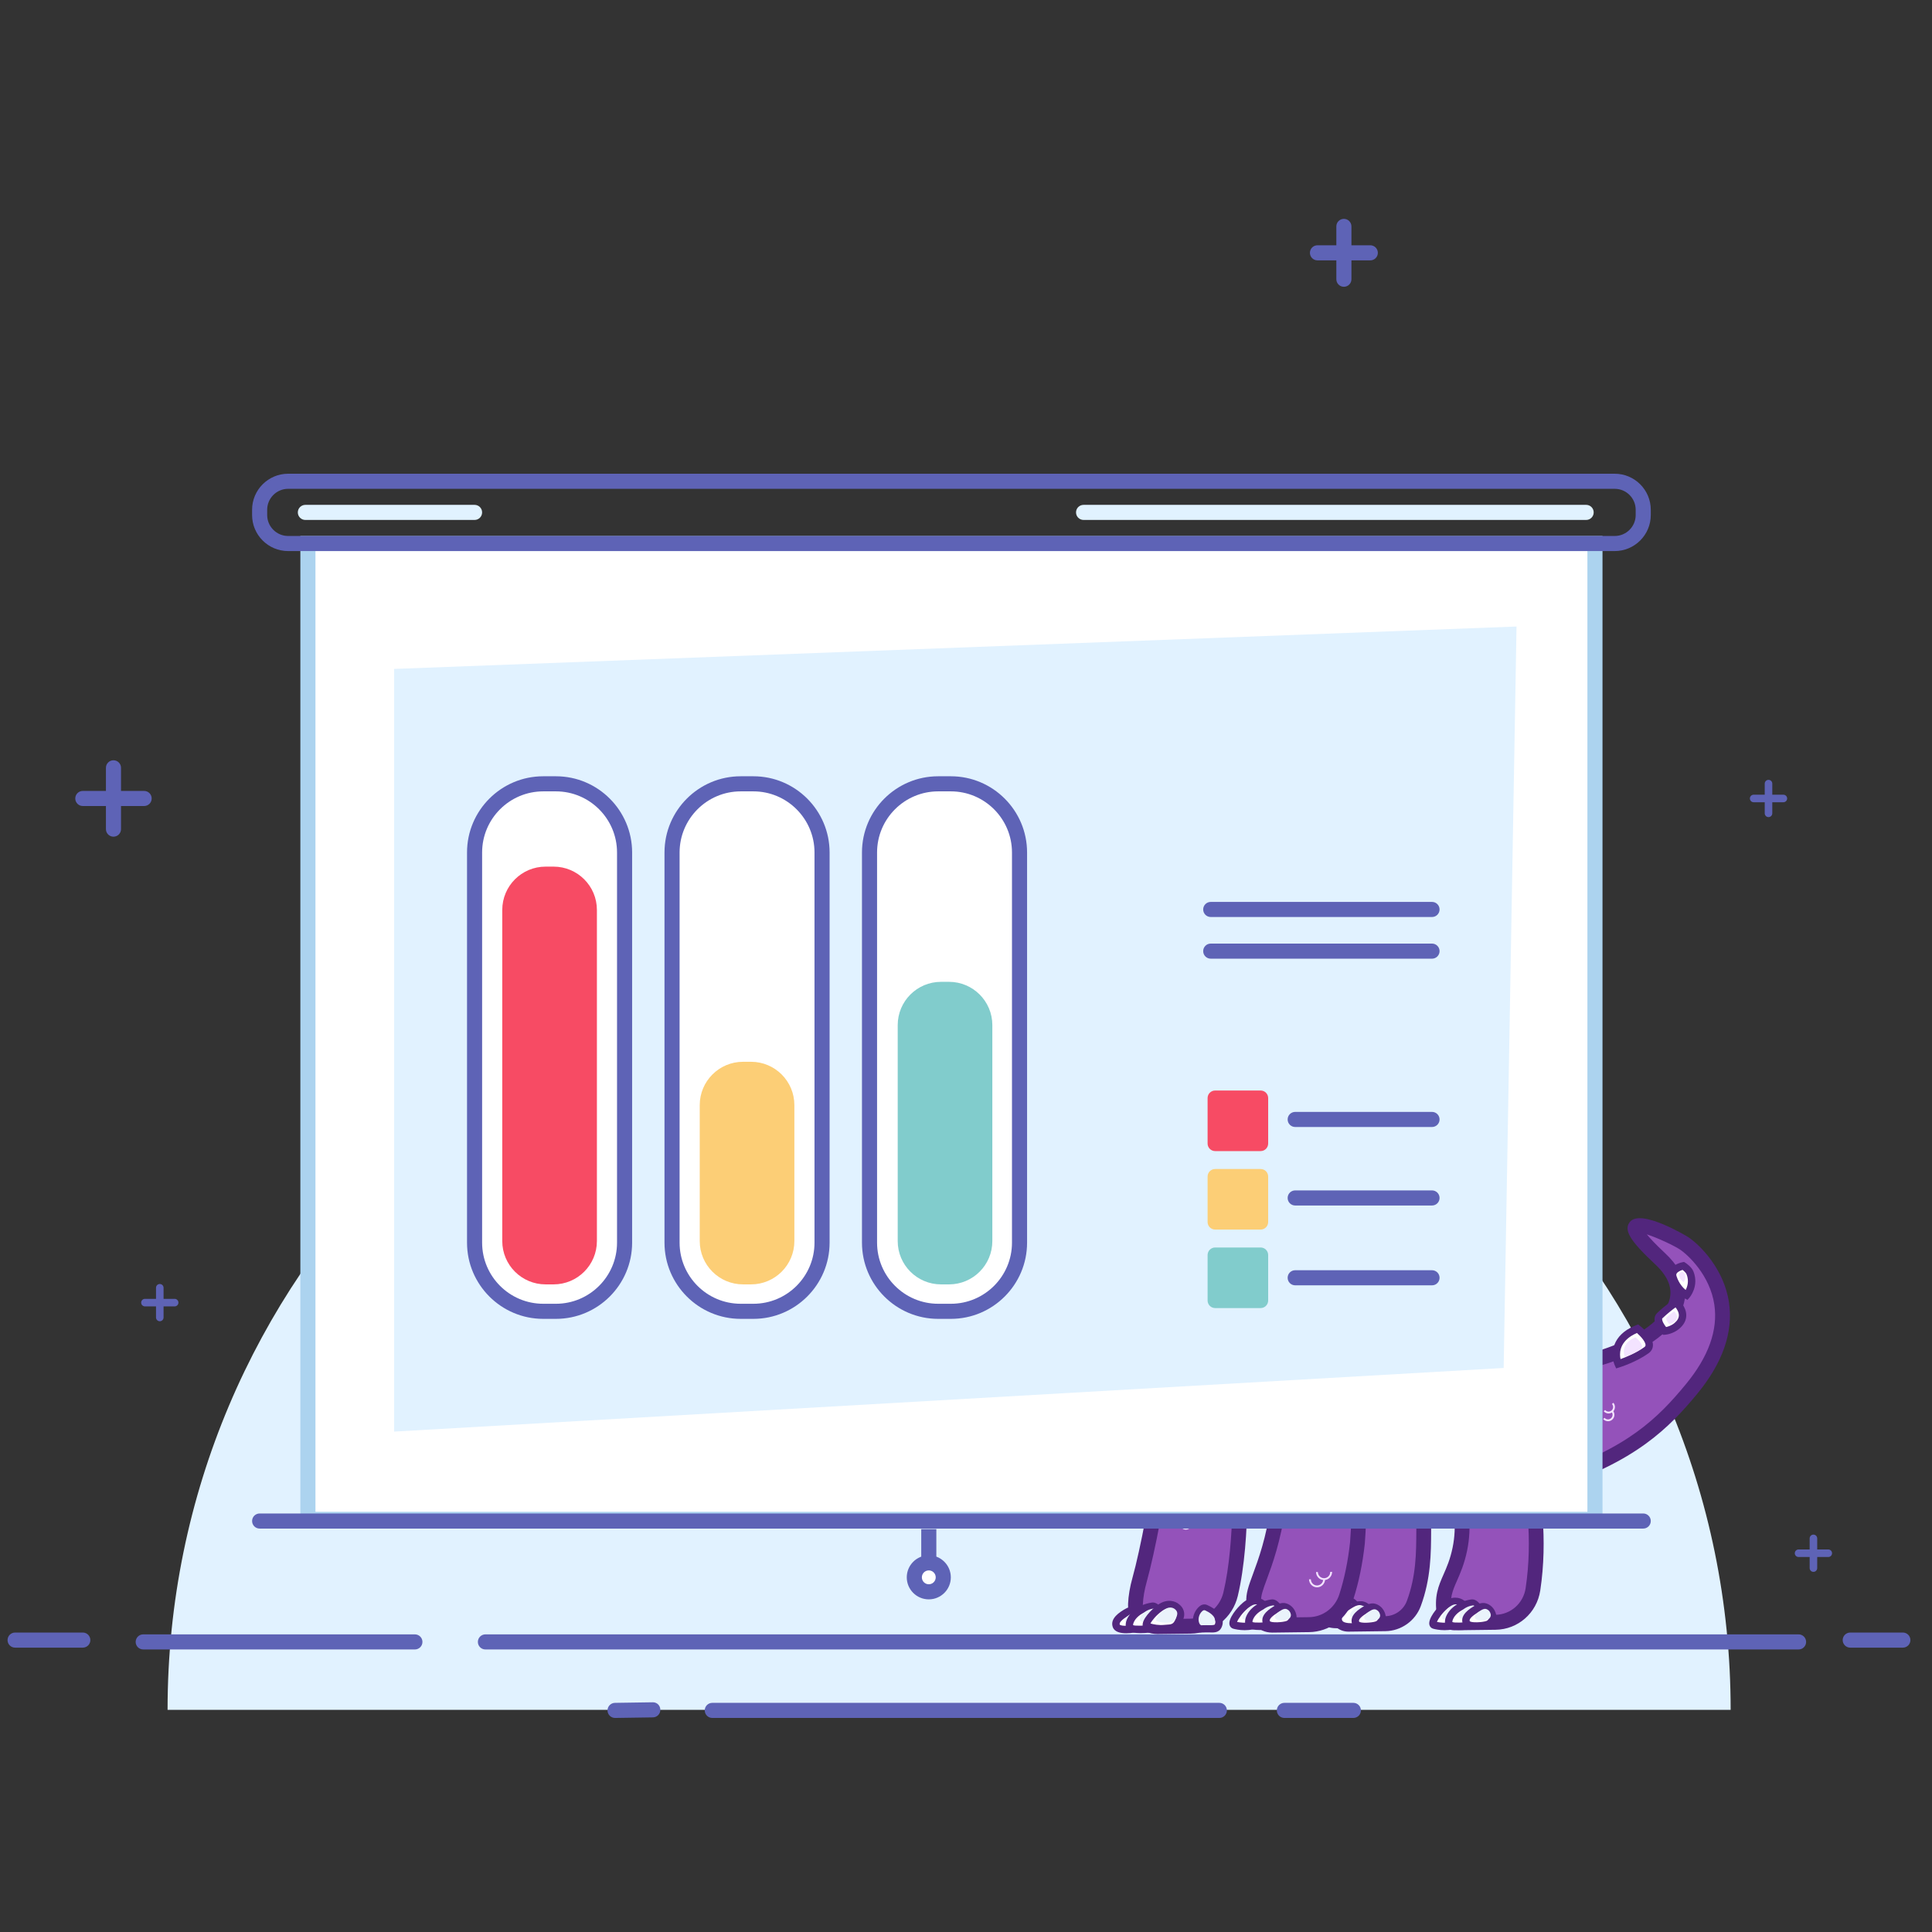 <svg xmlns="http://www.w3.org/2000/svg" width="256" height="256" viewBox="0 0 256 256"><rect x="0" y="0" width="256" height="256" fill="#333333" stroke="none"/><g fill="none" fill-rule="evenodd"><path fill="#E1F2FF" d="M22.204,226.562 C22.204,169.369 68.568,123.004 125.762,123.004 C182.954,123.004 229.32,169.369 229.32,226.562 L22.204,226.562 Z"/><g transform="translate(127.096 112.412)"><path fill="#9452BA" d="M51.58,102.797 L56.464,102.735 C58.142,102.713 59.653,101.657 60.242,100.068 C61.92,95.539 61.436,91.403 61.599,87.858 C61.9,81.291 60.844,77.941 59.808,72.466 L52.478,72.73 C52.478,72.73 53.135,75.45 53.652,83.624 C53.812,86.153 49.797,96.372 50.053,101.356 C50.095,102.174 50.769,102.807 51.58,102.797"/><path fill="#52267D" d="M53.653,73.679 C53.895,75.172 54.293,78.211 54.631,83.561 C54.705,84.732 54.141,86.845 53.214,90.195 C52.179,93.929 50.893,98.577 51.033,101.305 C51.048,101.591 51.313,101.795 51.567,101.807 L56.451,101.744 C57.726,101.727 58.881,100.915 59.323,99.72 C60.552,96.404 60.563,93.353 60.574,90.403 C60.578,89.509 60.58,88.644 60.619,87.813 C60.86,82.579 60.221,79.458 59.413,75.508 C59.279,74.858 59.143,74.189 59.005,73.487 L53.653,73.679 Z M51.558,103.788 C50.232,103.788 49.143,102.749 49.073,101.407 C48.916,98.355 50.196,93.736 51.324,89.662 C52.015,87.164 52.73,84.583 52.674,83.687 C52.167,75.692 51.532,72.992 51.525,72.965 L51.239,71.783 L60.613,71.446 L60.771,72.281 C60.961,73.283 61.152,74.214 61.334,75.107 C62.137,79.031 62.83,82.421 62.579,87.903 C62.542,88.709 62.539,89.546 62.536,90.411 C62.525,93.389 62.512,96.767 61.161,100.415 C60.437,102.369 58.553,103.699 56.476,103.725 L51.592,103.788 L51.558,103.788 Z"/><path fill="#9452BA" d="M37.07,79.533 L31.089,72.855 L27.45,73.048 C27.45,73.048 27.01,78.672 26.83,81.027 C26.512,85.177 24.911,93.323 23.911,96.9 C23.585,98.065 23.401,99.152 23.358,100.135 C23.287,101.79 24.669,103.138 26.31,103.117 L30.636,103.063 C33.157,103.031 35.375,101.304 35.965,98.829 C37.797,91.124 37.07,79.533 37.07,79.533"/><path fill="#52267D" d="M28.36,73.992 C28.23,75.662 27.944,79.32 27.808,81.103 C27.495,85.186 25.924,93.35 24.854,97.169 C24.551,98.254 24.378,99.266 24.339,100.177 C24.317,100.676 24.499,101.153 24.854,101.522 C25.224,101.907 25.74,102.126 26.273,102.126 L26.297,102.126 L30.624,102.072 C32.727,102.046 34.531,100.617 35.01,98.598 C36.615,91.854 36.21,81.899 36.11,79.937 L30.674,73.869 L28.36,73.992 Z M26.273,104.107 C25.212,104.107 24.184,103.669 23.445,102.9 C22.712,102.137 22.333,101.138 22.379,100.091 C22.425,99.026 22.622,97.863 22.967,96.631 C23.989,92.975 25.553,84.859 25.851,80.95 C26.032,78.595 26.472,72.97 26.472,72.97 L26.541,72.104 L31.504,71.841 L38.027,79.125 L38.049,79.47 C38.079,79.95 38.764,91.3 36.919,99.061 C36.229,101.962 33.65,104.016 30.649,104.054 L26.323,104.107 L26.273,104.107 Z"/><path fill="#52267D" d="M28.244,85.167 L28.535,85.425 L28.505,84.929 L28.244,85.167 Z M28.653,85.529 L28.865,85.718 L29.991,85.265 L29.876,85.019 L29.096,85.217 L29.114,85.501 L28.653,85.529 Z M28.766,86.291 L27.506,85.171 L28.672,84.111 L29,84.478 L28.617,84.827 L30.148,84.441 L30.658,85.529 L28.766,86.291 Z"/><path fill="#9452BA" d="M28.5,54.493 C32.796,54.349 36.783,51.311 45.544,50.792 C45.664,50.213 45.811,49.687 46.002,49.257 C47.545,45.767 49.659,35.744 48.14,29.197 L46.938,24.015 C46.544,22.315 46.334,20.577 46.311,18.832 C46.303,18.105 46.367,17.393 46.498,16.706 C46.53,16.534 46.566,16.363 46.608,16.195 C46.73,15.688 46.888,15.195 47.081,14.721 C47.145,14.561 47.212,14.405 47.284,14.25 C47.427,13.941 47.584,13.641 47.754,13.349 C47.925,13.058 48.109,12.774 48.306,12.501 C48.897,11.683 49.603,10.953 50.397,10.336 C50.663,10.131 50.939,9.937 51.223,9.757 C52.789,8.769 54.634,8.189 56.613,8.163 L58.324,8.141 C61.206,8.106 63.829,9.251 65.74,11.135 C65.98,11.37 66.207,11.616 66.423,11.874 C66.816,12.341 67.166,12.847 67.474,13.379 C67.589,13.579 67.701,13.782 67.803,13.99 C67.879,14.143 67.95,14.298 68.018,14.454 C68.222,14.925 68.393,15.413 68.528,15.916 C68.662,16.419 68.762,16.938 68.821,17.469 C68.863,17.821 68.884,18.182 68.889,18.545 C68.899,19.269 68.615,19.93 68.15,20.412 C67.685,20.893 67.039,21.195 66.321,21.205 L55.639,21.34 L57.373,30.682 C59.39,40.274 58.899,46.714 57.483,51.02 C57.167,51.981 55.343,55.391 55.343,55.391 C60.79,63.835 69.027,67.452 77.799,68.42 C85.256,69.244 101.245,62.184 92.859,54.356 C84.473,46.53 94.549,51.335 96.036,52.321 C97.522,53.305 106.139,60.635 97.024,71.663 C93.17,76.327 88.791,80.579 78.169,83.93 C76.465,84.467 67.144,85.27 62.139,86.789 C47.239,91.314 35.023,86.755 28.086,76.874 C21.178,67.032 26.804,54.549 28.5,54.493"/><path fill="#52267D" d="M28.675,55.478 C28.206,55.856 26.928,57.933 26.201,61.323 C25.516,64.513 24.955,70.7 28.886,76.3 C36.078,86.543 48.095,90.024 61.856,85.841 C65.05,84.872 69.939,84.189 73.51,83.691 C75.465,83.419 77.313,83.161 77.876,82.985 C88.513,79.629 92.646,75.414 96.27,71.029 C99.283,67.385 100.559,63.834 100.064,60.476 C99.49,56.566 96.573,53.861 95.497,53.148 C94.714,52.629 92.499,51.587 91.114,51.148 C91.537,51.665 92.267,52.455 93.524,53.629 C96.779,56.666 96.493,59.455 95.68,61.258 C93.274,66.585 83.071,69.996 77.693,69.405 C67.348,68.262 59.552,63.73 54.522,55.932 L54.203,55.439 L54.481,54.921 C55.169,53.632 56.34,51.347 56.551,50.708 C58.183,45.751 58.136,39.082 56.412,30.888 L54.46,20.364 L66.308,20.214 C66.741,20.209 67.147,20.033 67.447,19.72 C67.751,19.406 67.914,18.994 67.908,18.558 C67.904,18.228 67.884,17.902 67.848,17.582 C67.793,17.105 67.704,16.632 67.581,16.175 C67.46,15.722 67.305,15.277 67.119,14.852 C67.057,14.709 66.993,14.567 66.924,14.429 C66.832,14.242 66.73,14.058 66.626,13.876 C66.341,13.387 66.02,12.927 65.675,12.514 C65.48,12.281 65.273,12.057 65.056,11.844 C63.277,10.092 60.938,9.131 58.456,9.131 C58.416,9.131 58.376,9.131 58.337,9.132 L56.626,9.154 C54.893,9.177 53.204,9.675 51.744,10.596 C51.486,10.76 51.235,10.936 50.993,11.122 C50.274,11.681 49.636,12.342 49.098,13.084 C48.92,13.332 48.754,13.59 48.599,13.853 C48.445,14.117 48.302,14.39 48.173,14.669 C48.108,14.81 48.046,14.952 47.989,15.094 C47.816,15.523 47.671,15.972 47.561,16.43 C47.523,16.583 47.49,16.737 47.461,16.891 C47.341,17.522 47.285,18.171 47.292,18.82 C47.314,20.491 47.516,22.163 47.893,23.79 L49.095,28.97 C50.667,35.741 48.5,46.039 46.898,49.661 C46.752,49.992 46.619,50.44 46.504,50.994 L46.351,51.736 L45.602,51.781 C40.673,52.072 37.236,53.201 34.475,54.109 C32.388,54.794 30.578,55.389 28.675,55.478 M51.049,89.508 C41.288,89.508 32.818,85.327 27.287,77.447 C21.779,69.598 23.796,60.407 25.858,56.213 C27.169,53.547 28.147,53.514 28.468,53.504 C30.146,53.447 31.789,52.907 33.868,52.225 C36.6,51.328 39.969,50.221 44.758,49.852 C44.863,49.474 44.978,49.143 45.107,48.853 C46.573,45.537 48.636,35.674 47.185,29.423 L45.984,24.242 C45.573,22.476 45.354,20.66 45.33,18.845 C45.321,18.063 45.39,17.28 45.534,16.52 C45.571,16.33 45.611,16.142 45.656,15.957 C45.788,15.407 45.963,14.864 46.173,14.345 C46.243,14.172 46.316,14 46.396,13.829 C46.551,13.494 46.722,13.165 46.91,12.846 C47.096,12.526 47.298,12.216 47.514,11.917 C48.16,11.022 48.929,10.225 49.799,9.55 C50.091,9.324 50.392,9.113 50.702,8.917 C52.47,7.803 54.509,7.201 56.601,7.173 L58.312,7.151 C61.373,7.085 64.244,8.277 66.425,10.426 C66.687,10.681 66.936,10.952 67.172,11.234 C67.591,11.733 67.977,12.286 68.321,12.878 C68.448,13.1 68.57,13.321 68.682,13.549 C68.764,13.718 68.843,13.887 68.916,14.057 C69.14,14.571 69.327,15.109 69.474,15.657 C69.623,16.209 69.731,16.78 69.796,17.356 C69.84,17.741 69.864,18.134 69.87,18.532 C69.882,19.498 69.521,20.412 68.852,21.103 C68.185,21.794 67.291,22.183 66.334,22.195 L56.818,22.316 L58.336,30.499 C60.128,39.019 60.156,46.037 58.413,51.332 C58.148,52.14 57.027,54.306 56.486,55.336 C61.189,62.315 68.392,66.385 77.906,67.435 C83.018,68.014 92.025,64.578 93.893,60.437 C94.699,58.653 94.141,56.902 92.193,55.084 C88.874,51.986 88.032,50.581 88.856,49.516 C90.292,47.664 96.513,51.452 96.574,51.493 C98.165,52.547 101.349,55.719 102.006,60.185 C102.585,64.125 101.162,68.202 97.776,72.298 C94.109,76.735 89.597,81.362 78.461,84.875 C77.743,85.102 76.079,85.333 73.778,85.654 C70.272,86.144 65.47,86.813 62.421,87.738 C58.508,88.927 54.689,89.508 51.049,89.508"/><path fill="#9452BA" d="M37.601,40.043 C37.805,28.885 28.93,20.231 18.944,18.506 C16.871,18.147 16.191,17.5 13.928,17.528 L12.195,17.551 C6.357,17.625 1.684,22.464 1.758,28.359 C1.776,29.828 2.97,31.005 4.426,30.986 C4.426,30.986 22.199,30.755 22.282,30.746 C22.283,30.747 23.729,30.729 23.73,30.73 C23.728,30.732 22.28,30.751 22.279,30.753 C26.23,32.388 28.739,37.429 29.203,40.149 C29.866,44.023 29.456,47.229 28.178,49.835 C27.325,51.571 27.252,53.65 27.407,55.331 C27.407,55.331 27.449,55.345 27.51,55.365 C27.583,56.263 27.739,57.285 28.019,58.448 C29.678,57.25 32.26,55.445 32.732,55.186 C33.751,54.626 36.054,53.35 37.084,52.736 C43.666,48.813 37.485,46.388 37.601,40.043"/><path fill="#52267D" d="M28.338,54.591 L28.351,54.594 L28.488,55.284 C28.526,55.76 28.589,56.255 28.675,56.765 C30.099,55.755 31.822,54.558 32.263,54.315 C33.407,53.687 35.604,52.467 36.585,51.883 C39.925,49.893 39.432,48.826 38.239,46.245 C37.497,44.639 36.573,42.641 36.62,40.024 C36.827,28.72 27.582,21.004 18.779,19.482 C17.931,19.334 17.296,19.142 16.736,18.973 C15.872,18.71 15.185,18.506 13.94,18.519 L12.208,18.541 C6.919,18.609 2.672,23.007 2.739,28.347 C2.744,28.792 2.922,29.21 3.238,29.521 C3.555,29.833 3.977,30.041 4.413,29.996 C10.432,29.918 21.906,29.766 22.245,29.757 L22.669,29.744 L22.676,29.751 L22.995,29.748 C23.182,29.745 23.325,29.728 23.469,29.743 L23.696,29.74 L23.697,29.746 C24.112,29.76 24.216,29.82 24.424,30.03 L25.118,30.73 L24.771,31.082 C27.806,33.419 29.742,37.472 30.17,39.981 C30.846,43.928 30.471,47.392 29.056,50.276 C28.387,51.64 28.278,53.281 28.338,54.591 L28.338,54.591 Z M27.409,60.107 L27.066,58.683 C26.851,57.789 26.694,56.922 26.597,56.097 L26.49,56.061 L26.43,55.423 C26.211,53.043 26.503,51.016 27.299,49.395 C28.524,46.897 28.841,43.843 28.236,40.318 C27.857,38.089 25.662,33.34 22.069,31.74 C21.206,31.755 17.853,31.803 4.439,31.977 C3.468,31.964 2.56,31.62 1.868,30.94 C1.177,30.259 0.789,29.347 0.777,28.371 C0.696,21.94 5.813,16.641 12.182,16.56 L13.915,16.538 C15.478,16.517 16.358,16.789 17.3,17.075 C17.831,17.236 18.381,17.403 19.111,17.53 C28.719,19.19 38.809,27.651 38.582,40.061 C38.542,42.219 39.325,43.912 40.017,45.407 C41.216,48.002 42.456,50.685 37.582,53.589 C36.577,54.188 34.356,55.421 33.2,56.056 C32.826,56.262 30.456,57.905 28.591,59.254 L27.409,60.107 Z"/><path fill="#F3E3FF" d="M32.101,53 C31.993,51.28 31.721,50.398 31.903,49.695 C32.954,45.646 33.297,44.369 33.243,40.098 C33.19,35.853 30.703,31.688 27.081,29.503 C26.882,29.383 24.291,29.232 22.278,30.753 C26.23,32.388 28.739,37.429 29.204,40.149 C29.867,44.023 29.457,47.229 28.177,49.835 C27.325,51.571 27.252,53.65 27.407,55.331 C27.407,55.331 32.252,57.098 32.101,53"/><path fill="#52267D" d="M27.869,54.959 C28.657,55.187 30.153,55.443 30.966,54.841 C31.425,54.502 31.643,53.89 31.611,53.026 C31.57,52.384 31.507,51.862 31.453,51.423 C31.36,50.652 31.292,50.097 31.429,49.571 L31.458,49.454 C32.493,45.47 32.805,44.267 32.753,40.104 C32.703,36.063 30.377,32.069 26.828,29.929 C26.686,29.9 24.936,29.808 23.288,30.692 C26.896,32.681 29.219,37.325 29.688,40.065 C30.344,43.908 29.984,47.269 28.618,50.055 C27.841,51.637 27.769,53.539 27.869,54.959 M29.541,56.202 C28.375,56.202 27.311,55.822 27.24,55.797 L26.948,55.689 L26.919,55.377 C26.774,53.804 26.798,51.529 27.738,49.614 C29.011,47.021 29.341,43.865 28.72,40.234 C28.236,37.4 25.664,32.689 22.092,31.211 L21.292,30.88 L21.984,30.357 C24.09,28.765 26.894,28.813 27.331,29.078 C31.166,31.391 33.679,35.714 33.734,40.092 C33.787,44.389 33.44,45.729 32.407,49.705 L32.378,49.821 C32.289,50.164 32.344,50.617 32.427,51.302 C32.482,51.759 32.549,52.302 32.59,52.969 L32.591,52.982 C32.636,54.201 32.284,55.096 31.544,55.642 C30.966,56.068 30.235,56.202 29.541,56.202"/><path fill="#FFF" d="M6.671,19.435 C6.671,19.435 6.645,17.571 8.469,16.807 C9.026,16.574 10.043,16.141 10.043,16.141 C10.043,16.141 11.164,18.461 9.934,19.064 C8.163,19.934 6.671,19.435 6.671,19.435"/><path fill="#52267D" d="M7.207,19.043 C7.717,19.112 8.666,19.137 9.72,18.619 C9.844,18.558 9.92,18.468 9.967,18.328 C10.109,17.913 9.943,17.253 9.778,16.791 C9.435,16.936 8.972,17.132 8.658,17.264 C7.629,17.695 7.308,18.545 7.207,19.043 M7.764,20.073 C7.033,20.073 6.553,19.918 6.517,19.905 L6.186,19.795 L6.181,19.442 C6.18,19.353 6.173,17.233 8.282,16.349 C8.837,16.117 9.851,15.684 9.851,15.684 L10.279,15.502 L10.483,15.923 C10.564,16.091 11.26,17.582 10.895,18.651 C10.763,19.038 10.505,19.335 10.149,19.51 C9.245,19.953 8.407,20.073 7.764,20.073"/><path fill="#FFF" d="M11.246,18.066 C11.246,18.066 11.267,15.526 14.092,15.119 C14.619,15.043 15.997,15.059 15.997,15.059 C15.997,15.059 16.665,17.739 15.177,18.016 C13.347,18.357 11.246,18.066 11.246,18.066"/><path fill="#52267D" d="M11.801,17.626 C12.512,17.688 13.874,17.755 15.088,17.528 C15.254,17.499 15.368,17.422 15.457,17.282 C15.72,16.868 15.671,16.07 15.593,15.553 C15.121,15.554 14.461,15.567 14.161,15.61 C12.46,15.854 11.952,16.984 11.801,17.626 M13.155,18.678 C12.074,18.678 11.235,18.563 11.179,18.555 L10.753,18.497 L10.756,18.061 C10.764,17.035 11.458,14.997 14.024,14.629 C14.571,14.551 15.854,14.563 16.003,14.563 L16.38,14.567 L16.472,14.938 C16.521,15.128 16.917,16.819 16.282,17.817 C16.048,18.185 15.697,18.424 15.266,18.503 C14.555,18.636 13.81,18.678 13.155,18.678"/><path fill="#FFF" d="M16.876,18.238 C16.876,18.238 17.214,15.416 19.729,16.159 C20.804,16.475 21.408,17.29 21.408,17.29 C21.408,17.29 20.937,19.441 19.937,19.212 C18.191,18.813 16.876,18.238 16.876,18.238"/><path fill="#52267D" d="M17.443,17.934 C17.945,18.126 18.904,18.469 20.045,18.73 C20.078,18.735 20.118,18.741 20.187,18.698 C20.466,18.52 20.729,17.91 20.868,17.421 C20.653,17.201 20.211,16.817 19.592,16.634 C19.015,16.465 18.563,16.499 18.202,16.738 C17.765,17.03 17.546,17.572 17.443,17.934 M20.083,19.725 C19.999,19.725 19.915,19.715 19.829,19.695 C18.058,19.291 16.736,18.716 16.681,18.693 L16.346,18.545 L16.39,18.179 C16.398,18.116 16.586,16.629 17.662,15.912 C18.269,15.508 19.01,15.43 19.867,15.684 C21.085,16.042 21.772,16.954 21.801,16.993 L21.936,17.174 L21.887,17.397 C21.851,17.561 21.511,19.025 20.713,19.534 C20.516,19.66 20.302,19.725 20.083,19.725"/><path fill="#FFF" d="M24.324,31.819 C24.324,31.819 30.125,28.538 28.947,23.156 C29.731,23.792 31.828,25.732 32.593,26.73 C32.606,27.787 32.85,31.98 27.149,34.861 C26.127,33.818 25.26,32.511 24.324,31.819"/><path fill="#52267D" d="M25.146,31.872 C25.563,32.272 25.965,32.751 26.383,33.249 C26.663,33.585 26.951,33.929 27.25,34.252 C32.096,31.657 32.125,28.163 32.105,26.907 C31.554,26.231 30.466,25.168 29.59,24.372 C29.707,28.261 26.494,30.927 25.146,31.872 L25.146,31.872 Z M27.05,35.465 L26.8,35.21 C26.387,34.788 26.004,34.33 25.633,33.888 C25.081,33.229 24.557,32.605 24.034,32.219 L23.419,31.765 L24.083,31.388 C24.139,31.356 29.552,28.216 28.468,23.263 L28.167,21.888 L29.254,22.77 C30.091,23.449 32.196,25.403 32.98,26.427 L33.081,26.558 L33.083,26.723 C33.149,30.501 31.225,33.354 27.368,35.305 L27.05,35.465 Z"/><path fill="#F3E3FF" d="M7.46 18.912C7.46 18.912 7.446 17.947 8.391 17.552 8.679 17.431 9.205 17.206 9.205 17.206 9.205 17.206 9.785 18.407 9.149 18.72 8.232 19.17 7.46 18.912 7.46 18.912M12.448 17.476C12.448 17.476 12.459 16.18 13.899 15.973 14.167 15.934 14.87 15.943 14.87 15.943 14.87 15.943 15.21 17.309 14.451 17.451 13.518 17.624 12.448 17.476 12.448 17.476M17.775 18.023C17.775 18.023 17.954 16.526 19.289 16.92 19.859 17.089 20.179 17.52 20.179 17.52 20.179 17.52 19.929 18.662 19.398 18.54 18.472 18.329 17.775 18.023 17.775 18.023M16.41 29.047L11.069 29.114C11.035 26.398 13.188 24.168 15.878 24.134L16.349 24.128C17.694 24.112 18.798 25.199 18.814 26.557 18.832 27.915 17.755 29.029 16.41 29.047"/><path fill="#FFF" d="M15.959,28.961 L11.159,29.021 C11.132,26.887 12.825,25.135 14.939,25.107 L15.911,25.097 C16.967,25.083 17.834,25.937 17.848,27.003 C17.861,28.071 17.015,28.947 15.959,28.961"/><path fill="#52267D" d="M15.936,25.591 L15.916,25.591 L14.944,25.603 C14.053,25.614 13.219,25.976 12.597,26.62 C12.09,27.144 11.773,27.805 11.679,28.519 L15.953,28.465 C16.737,28.456 17.367,27.802 17.357,27.01 C17.352,26.627 17.2,26.268 16.928,26 C16.661,25.736 16.308,25.591 15.936,25.591 L15.936,25.591 Z M10.676,29.522 L10.669,29.028 C10.654,27.863 11.09,26.762 11.895,25.928 C12.7,25.094 13.779,24.627 14.933,24.613 L15.905,24.601 L15.936,24.601 C17.247,24.601 18.322,25.67 18.338,26.997 C18.356,28.336 17.29,29.439 15.964,29.456 L10.676,29.522 Z"/><path fill="#52267D" d="M12.003 26.964C12.01 27.561 12.495 28.037 13.085 28.03 13.676 28.022 14.149 27.533 14.141 26.937 14.133 26.341 13.649 25.865 13.058 25.871 12.468 25.879 11.995 26.368 12.003 26.964M4.172 30.179L4.172 30.179C4.475 30.109 4.744 29.935 4.934 29.687L5.287 29.228 4.491 29.411 4.023 29.518C3.842 29.56 3.729 29.742 3.771 29.923 3.812 30.106 3.99 30.22 4.172 30.179"/><path fill="#EAF3FB" d="M25.311,31.913 C25.311,31.913 29.781,29.41 29.651,24.482 C31.602,25.88 32.138,26.793 32.138,26.793 C32.138,26.793 31.831,29.143 30.762,30.341 C29.123,32.181 27.4,32.761 25.311,31.913"/><path fill="#FFF" d="M29.561,30.994 C29.561,30.994 27.81,32.839 26.089,33.736"/><path fill="#52267D" d="M26.314,34.176 L25.864,33.295 C27.493,32.446 29.19,30.669 29.206,30.651 L29.915,31.337 C29.842,31.415 28.087,33.252 26.314,34.176"/><path fill="#9452BA" d="M47.447,49.934 L46.419,47.949 C42.56,38.704 41.913,33.255 43.747,24.362 L44.819,19.152 C45.171,17.442 45.338,15.699 45.315,13.954 C45.244,8.135 40.514,3.477 34.751,3.551 L33.067,3.571 C27.383,3.645 22.834,8.354 22.905,14.093 L22.909,14.392 C22.926,15.757 24.036,16.851 25.389,16.833 L36.054,16.697 L34.553,26.081 C29.916,51.233 30.539,61.399 40.254,59.185"/><path fill="#52267D" d="M37.865,60.473 C36.076,60.473 34.64,59.93 33.515,58.837 C29.855,55.278 29.875,46.044 33.589,25.9 L34.9,17.703 L25.401,17.823 C24.496,17.816 23.621,17.487 22.964,16.841 C22.307,16.195 21.941,15.33 21.929,14.404 L21.925,14.106 C21.887,11.066 23.024,8.193 25.126,6.016 C27.228,3.84 30.043,2.62 33.055,2.582 L34.738,2.56 C37.779,2.486 40.667,3.682 42.852,5.834 C45.035,7.983 46.258,10.863 46.297,13.94 C46.319,15.754 46.145,17.575 45.78,19.353 L44.707,24.563 C42.915,33.253 43.503,38.413 47.324,47.564 L48.315,49.475 L46.578,50.392 L45.55,48.408 C41.56,38.857 40.921,33.21 42.786,24.16 L43.858,18.951 C44.195,17.313 44.355,15.635 44.335,13.966 C44.302,11.416 43.29,9.031 41.483,7.251 C39.674,5.472 37.285,4.484 34.764,4.541 L33.079,4.563 C27.946,4.628 23.822,8.898 23.887,14.081 L23.891,14.38 C23.896,14.775 24.053,15.146 24.333,15.422 C24.614,15.699 25.016,15.835 25.377,15.842 L37.208,15.693 L35.522,26.238 C33.063,39.585 31.064,53.704 34.876,57.409 C35.99,58.493 37.677,58.758 40.038,58.219 L40.469,60.151 C39.528,60.366 38.662,60.473 37.865,60.473"/><path fill="#FFF" d="M27.934,4.883 C27.934,4.883 28.082,3.055 29.871,2.307 C30.416,2.078 31.277,2.304 31.277,2.304 C31.277,2.304 32.336,3.928 31.13,4.521 C29.395,5.372 27.934,4.883 27.934,4.883"/><path fill="#52267D" d="M28.514,4.499 C29.018,4.563 29.908,4.57 30.915,4.074 C31.116,3.977 31.17,3.86 31.195,3.771 C31.28,3.46 31.101,3.01 30.962,2.743 C30.676,2.693 30.284,2.668 30.059,2.765 C29.058,3.183 28.665,3.997 28.514,4.499 M29.006,5.518 C28.288,5.518 27.815,5.365 27.78,5.353 L27.414,5.23 L27.445,4.843 C27.452,4.756 27.642,2.703 29.682,1.85 C30.361,1.563 31.296,1.796 31.4,1.824 L31.583,1.872 L31.687,2.032 C31.76,2.142 32.385,3.138 32.141,4.032 C32.029,4.442 31.755,4.765 31.345,4.966 C30.459,5.4 29.638,5.518 29.006,5.518"/><path fill="#FFF" d="M32.205,4.228 C32.205,4.228 32.227,1.35 35.427,0.89 C36.025,0.804 36.793,0.854 36.793,0.854 C36.793,0.854 38.342,3.857 36.655,4.17 C34.584,4.556 32.205,4.228 32.205,4.228"/><path fill="#52267D" d="M32.749,3.788 C33.53,3.859 35.137,3.95 36.567,3.683 C36.775,3.644 36.843,3.557 36.883,3.475 C37.093,3.042 36.8,2.044 36.48,1.337 C36.22,1.328 35.825,1.333 35.497,1.38 C33.444,1.676 32.895,3.062 32.749,3.788 M34.362,4.854 C33.144,4.854 32.201,4.726 32.139,4.718 L31.71,4.659 L31.714,4.223 C31.724,3.08 32.497,0.811 35.358,0.4 C35.999,0.309 36.791,0.358 36.823,0.359 L37.1,0.377 L37.227,0.626 C37.34,0.842 38.309,2.784 37.764,3.91 C37.629,4.19 37.343,4.547 36.744,4.658 C35.941,4.807 35.1,4.854 34.362,4.854"/><path fill="#FFF" d="M37.946,4.809 C37.946,4.809 38.346,2.054 40.792,2.845 C41.837,3.181 42.409,3.995 42.409,3.995 C42.409,3.995 41.892,6.09 40.919,5.841 C39.22,5.406 37.946,4.809 37.946,4.809"/><path fill="#52267D" d="M38.522,4.52 C39.009,4.722 39.935,5.077 41.04,5.362 C41.074,5.37 41.11,5.373 41.172,5.334 C41.444,5.169 41.717,4.578 41.866,4.113 C41.66,3.891 41.239,3.508 40.642,3.316 C40.087,3.137 39.645,3.16 39.287,3.383 C38.859,3.653 38.631,4.169 38.522,4.52 M41.078,6.356 C40.986,6.356 40.891,6.345 40.798,6.321 C39.075,5.88 37.794,5.283 37.74,5.258 L37.407,5.103 L37.46,4.738 C37.47,4.675 37.692,3.22 38.768,2.542 C39.374,2.16 40.105,2.103 40.942,2.372 C42.128,2.756 42.782,3.669 42.808,3.707 L42.94,3.893 L42.885,4.115 C42.82,4.376 42.458,5.711 41.676,6.185 C41.487,6.299 41.284,6.356 41.078,6.356"/><path fill="#F3E3FF" d="M28.721,54.157 C29.323,53.69 29.935,53.416 30.463,53.282"/><path fill="#52267D" d="M29.02,54.55 L28.422,53.765 C29.017,53.303 29.682,52.97 30.344,52.802 L30.583,53.762 C30.211,53.857 29.638,54.071 29.02,54.55"/><path fill="#F3E3FF" d="M32.252,54.056 C30.42,46.926 33.394,33.208 33.93,29.835 L36.052,16.32 L37.055,16.308 C38.328,16.291 39.308,17.674 39.143,18.951 L37.628,30.669 C37.117,34.637 36.761,52.983 43.625,56.836 C45.089,57.658 47.446,57.077 48.331,56.636 C51.551,55.032 52.432,50.941 53.101,47.645 C54.485,40.823 53.274,35.496 52.882,30.166 L52.458,23.497 C52.382,22.292 53.316,21 54.509,20.985 L55.728,20.97 L58.089,34.428 C58.796,38.26 60.659,51.556 52.965,57.897 C52.827,58.012 54.863,58.445 54.287,59.502 C52.002,63.704 45.238,64.45 43.985,66.253 C39.159,73.193 43.941,87.79 43.941,87.79 C43.941,87.79 38.462,85.662 35.048,82.649 C27.067,75.607 25.936,65.272 25.862,62.227 C25.773,58.584 26.693,56.311 27.843,54.947"/><path fill="#52267D" d="M44.732,88.628 L43.765,88.252 C43.537,88.164 38.166,86.057 34.725,83.023 C26.117,75.427 25.423,64.378 25.372,62.239 C25.292,58.934 25.997,56.372 27.469,54.627 L28.217,55.269 C26.924,56.802 26.278,59.204 26.353,62.214 C26.383,63.48 26.896,74.798 35.371,82.276 C37.839,84.454 41.463,86.183 43.166,86.929 C42.167,83.444 39.365,72.034 43.583,65.968 C44.149,65.153 45.467,64.61 47.135,63.921 C49.542,62.928 52.536,61.691 53.857,59.263 C53.913,59.16 53.899,59.117 53.893,59.1 C53.817,58.869 53.247,58.613 53.032,58.518 C52.754,58.392 52.514,58.284 52.474,57.978 L52.436,57.703 L52.654,57.514 C60.059,51.41 58.317,38.369 57.607,34.518 L55.317,21.469 L54.516,21.48 C54.15,21.485 53.785,21.664 53.491,21.986 C53.123,22.386 52.915,22.953 52.947,23.465 L53.372,30.134 C53.461,31.344 53.593,32.559 53.727,33.792 C54.188,38.028 54.664,42.408 53.581,47.745 C52.931,50.951 52.04,55.341 48.549,57.08 C47.635,57.534 45.068,58.214 43.386,57.268 C36.023,53.136 36.71,33.96 37.142,30.604 L38.657,18.887 C38.726,18.357 38.536,17.764 38.162,17.339 C37.857,16.993 37.473,16.803 37.078,16.803 L37.063,16.803 L36.471,16.811 L34.414,29.913 C34.342,30.371 34.224,31.019 34.081,31.815 C33.209,36.618 31.169,47.87 32.727,53.931 L31.777,54.181 C30.165,47.907 32.158,36.917 33.115,31.636 C33.258,30.85 33.374,30.209 33.445,29.757 L35.633,15.83 L37.05,15.812 L37.079,15.812 C37.757,15.812 38.401,16.12 38.894,16.68 C39.46,17.324 39.735,18.196 39.63,19.015 L38.115,30.732 C37.52,35.347 37.44,52.797 43.863,56.403 C45.116,57.107 47.285,56.604 48.114,56.193 C51.176,54.667 52.011,50.551 52.62,47.545 C53.671,42.361 53.205,38.059 52.752,33.899 C52.617,32.655 52.484,31.43 52.393,30.203 L51.969,23.529 C51.918,22.742 52.219,21.914 52.771,21.312 C53.251,20.79 53.867,20.498 54.504,20.49 L56.138,20.469 L58.571,34.341 C59.288,38.227 61.012,51.183 53.826,57.8 C54.225,58.007 54.665,58.313 54.823,58.785 C54.895,59 54.934,59.341 54.717,59.741 C53.229,62.476 50.057,63.785 47.507,64.837 C46.107,65.415 44.787,65.961 44.386,66.536 C39.756,73.197 44.359,87.492 44.406,87.634 L44.732,88.628 Z"/><path fill="#FFF" d="M96.391,59.21 C96.391,59.21 97.497,57.942 96.846,56.266 C96.647,55.755 95.949,55.321 95.949,55.321 C95.949,55.321 94.204,55.652 94.586,56.836 C95.136,58.543 96.391,59.21 96.391,59.21"/><path fill="#52267D" d="M95.853,55.856 C95.58,55.939 95.202,56.108 95.07,56.334 C95.031,56.402 94.994,56.501 95.053,56.683 C95.358,57.633 95.902,58.215 96.261,58.517 C96.485,58.093 96.736,57.34 96.389,56.447 C96.311,56.244 96.052,56.007 95.853,55.856 L95.853,55.856 Z M96.504,59.83 L96.163,59.648 C96.105,59.617 94.725,58.866 94.119,56.99 C93.987,56.577 94.023,56.175 94.227,55.829 C94.667,55.079 95.738,54.856 95.858,54.835 L96.044,54.799 L96.205,54.899 C96.291,54.953 97.05,55.438 97.303,56.085 C98.054,58.02 96.813,59.475 96.759,59.537 L96.504,59.83 Z"/><path fill="#F3E3FF" d="M95.998,57.472 C95.998,57.472 96.387,57.028 96.158,56.439 C96.089,56.26 95.843,56.108 95.843,56.108 C95.843,56.108 95.232,56.224 95.366,56.639 C95.559,57.239 95.998,57.472 95.998,57.472"/><path fill="#FFF" d="M87.322,68.309 C87.322,68.309 86.226,65.869 88.75,64.216 C89.221,63.908 89.889,63.645 89.889,63.645 C89.889,63.645 92.362,65.57 91.059,66.502 C89.459,67.646 87.322,68.309 87.322,68.309"/><path fill="#52267D" d="M89.807,64.217 C89.585,64.316 89.266,64.467 89.017,64.631 C87.446,65.661 87.487,67.002 87.635,67.677 C88.333,67.422 89.694,66.872 90.775,66.097 C90.924,65.991 90.946,65.903 90.948,65.824 C90.957,65.395 90.333,64.678 89.807,64.217 L89.807,64.217 Z M87.053,68.91 L86.876,68.514 C86.435,67.535 86.207,65.292 88.483,63.8 C88.99,63.468 89.682,63.196 89.712,63.184 L89.97,63.082 L90.19,63.253 C90.483,63.483 91.952,64.685 91.929,65.844 C91.922,66.141 91.816,66.567 91.342,66.906 C89.697,68.082 87.557,68.754 87.465,68.781 L87.053,68.91 Z"/><path fill="#F3E3FF" d="M88.197,67.374 C88.197,67.374 87.589,66.021 88.989,65.105 C89.25,64.933 89.62,64.789 89.62,64.789 C89.62,64.789 90.992,65.856 90.269,66.372 C89.382,67.007 88.197,67.374 88.197,67.374"/><path fill="#FFF" d="M94.989,60.175 C94.989,60.175 96.852,61.788 95.102,63.272 C94.355,63.907 93.477,63.955 93.477,63.955 C93.477,63.955 92.159,62.568 92.807,61.946 C93.939,60.86 94.989,60.175 94.989,60.175"/><path fill="#52267D" d="M94.921,60.823 C94.533,61.105 93.852,61.627 93.145,62.305 C93.117,62.63 93.403,63.1 93.669,63.427 C93.931,63.371 94.386,63.233 94.787,62.893 C95.172,62.567 95.359,62.233 95.361,61.872 C95.363,61.456 95.121,61.069 94.921,60.823 L94.921,60.823 Z M93.278,64.463 L93.123,64.298 C92.955,64.122 92.119,63.198 92.138,62.359 C92.144,62.056 92.259,61.789 92.469,61.587 C93.621,60.482 94.678,59.788 94.722,59.759 L95.029,59.559 L95.308,59.799 C95.35,59.836 96.348,60.712 96.342,61.876 C96.339,62.536 96.028,63.133 95.418,63.65 C94.555,64.383 93.547,64.448 93.504,64.45 L93.278,64.463 Z"/><path fill="#F3E3FF" d="M94.735,61.338 C94.735,61.338 95.561,62.052 94.785,62.71 C94.453,62.99 94.065,63.012 94.065,63.012 C94.065,63.012 93.481,62.398 93.768,62.122 C94.269,61.641 94.735,61.338 94.735,61.338"/><path fill="#FFF" d="M78.489,69.71 C78.489,69.71 77.854,67.535 80.223,66.638 C82.592,65.74 83.24,66.453 83.24,66.453 C83.24,66.453 84.584,68.674 83.417,69.409 C82.25,70.144 78.489,69.71 78.489,69.71"/><path fill="#52267D" d="M78.904,69.256 C80.327,69.388 82.475,69.419 83.158,68.989 C83.747,68.618 83.134,67.269 82.868,66.792 C82.715,66.712 82.059,66.471 80.395,67.101 C78.956,67.646 78.855,68.721 78.904,69.256 M80.75,70.335 C79.639,70.335 78.636,70.225 78.434,70.203 L78.11,70.165 L78.019,69.851 C77.754,68.946 77.838,67.011 80.05,66.175 C82.603,65.206 83.456,65.957 83.601,66.119 C84.252,67.176 84.924,69.044 83.677,69.829 C83.043,70.228 81.844,70.335 80.75,70.335"/><path fill="#F3E3FF" d="M79.599,69.201 C79.599,69.201 79.269,68.068 80.501,67.603 C81.733,67.136 82.071,67.507 82.071,67.507 C82.071,67.507 82.769,68.662 82.162,69.044 C81.555,69.426 79.599,69.201 79.599,69.201"/><path fill="#FFF" d="M35.574,19.615 C35.574,19.615 39.4,21.737 44.716,19.711 C44.371,21.388 43.666,24.76 43.666,24.76 C43.666,24.76 38.737,26.355 34.89,23.979 C35.254,21.754 35.574,19.615 35.574,19.615"/><path fill="#52267D" d="M35.429,23.723 C38.491,25.426 42.224,24.631 43.247,24.364 C43.394,23.664 43.772,21.853 44.061,20.463 C40.189,21.68 37.204,20.829 35.961,20.334 C35.848,21.075 35.65,22.363 35.429,23.723 M39.945,25.785 C38.305,25.785 36.376,25.477 34.634,24.402 L34.352,24.228 L34.406,23.899 C34.769,21.678 35.089,19.542 35.089,19.541 L35.194,18.843 L35.809,19.181 C35.846,19.202 39.523,21.162 44.543,19.247 L45.379,18.929 L45.197,19.812 C44.85,21.49 44.146,24.863 44.146,24.863 L44.087,25.145 L43.815,25.232 C43.698,25.27 42.063,25.785 39.945,25.785"/><path fill="#FFF" d="M63.878,9.507 C63.878,9.507 63.683,7.67 61.863,6.962 C61.308,6.746 59.815,6.704 59.815,6.704 C59.815,6.704 59.42,8.658 60.65,9.223 C62.418,10.036 63.878,9.507 63.878,9.507"/><path fill="#52267D" d="M60.252,7.22 C60.228,7.717 60.285,8.512 60.852,8.772 C61.88,9.245 62.785,9.217 63.289,9.138 C63.125,8.636 62.709,7.821 61.687,7.424 C61.422,7.322 60.783,7.253 60.252,7.22 M62.684,10.171 C62.068,10.171 61.288,10.06 60.446,9.674 C58.881,8.954 59.315,6.7 59.334,6.605 L59.416,6.197 L59.828,6.208 C59.99,6.213 61.422,6.26 62.039,6.498 C64.115,7.307 64.356,9.367 64.365,9.454 L64.406,9.842 L64.043,9.973 C64.005,9.987 63.48,10.171 62.684,10.171"/><path fill="#FFF" d="M59.273,8.626 C59.273,8.626 59.189,6.12 56.392,5.79 C55.87,5.728 55.203,5.788 55.203,5.788 C55.203,5.788 53.918,8.44 55.394,8.676 C57.208,8.966 59.273,8.626 59.273,8.626"/><path fill="#52267D" d="M55.528,6.264 C55.281,6.865 55.06,7.703 55.237,8.046 C55.257,8.085 55.296,8.158 55.47,8.186 C56.674,8.379 58.009,8.28 58.706,8.201 C58.54,7.571 58.01,6.48 56.336,6.283 C56.068,6.249 55.75,6.254 55.528,6.264 M57.034,9.289 C56.486,9.289 55.891,9.256 55.317,9.165 C54.769,9.077 54.497,8.756 54.366,8.503 C53.864,7.526 54.608,5.888 54.762,5.57 L54.884,5.32 L55.159,5.294 C55.186,5.292 55.881,5.232 56.449,5.297 C58.993,5.598 59.73,7.595 59.763,8.61 L59.778,9.045 L59.351,9.115 C59.291,9.126 58.275,9.289 57.034,9.289"/><path fill="#FFF" d="M53.985,8.875 C53.985,8.875 53.513,6.11 51.069,6.969 C50.026,7.335 49.469,8.168 49.469,8.168 C49.469,8.168 50.041,10.265 51.016,9.99 C52.717,9.51 53.985,8.875 53.985,8.875"/><path fill="#52267D" d="M50.015,8.273 C50.178,8.746 50.464,9.329 50.746,9.49 C50.813,9.529 50.85,9.523 50.883,9.513 C51.992,9.2 52.918,8.816 53.403,8.6 C53.284,8.249 53.041,7.73 52.597,7.468 C52.23,7.251 51.782,7.242 51.23,7.437 C50.633,7.646 50.218,8.044 50.015,8.273 M50.84,10.511 C50.643,10.511 50.447,10.457 50.263,10.352 C49.466,9.898 49.068,8.563 48.996,8.3 L48.936,8.081 L49.063,7.892 C49.089,7.852 49.724,6.917 50.908,6.501 C51.74,6.211 52.478,6.246 53.098,6.616 C54.198,7.27 54.458,8.729 54.469,8.79 L54.53,9.155 L54.203,9.319 C54.149,9.345 52.874,9.98 51.147,10.467 C51.045,10.496 50.942,10.511 50.84,10.511"/><path fill="#F3E3FF" d="M28.869 4.41C28.869 4.41 28.949 3.434 29.904 3.034 30.195 2.912 30.655 3.032 30.655 3.032 30.655 3.032 31.22 3.899 30.576 4.216 29.65 4.671 28.869 4.41 28.869 4.41M33.254 3.73C33.254 3.73 33.268 1.927 35.274 1.638 35.647 1.584 36.13 1.616 36.13 1.616 36.13 1.616 37.101 3.499 36.044 3.695 34.745 3.936 33.254 3.73 33.254 3.73M39.001 4.519C39.001 4.519 39.231 2.93 40.643 3.385 41.246 3.581 41.576 4.048 41.576 4.048 41.576 4.048 41.278 5.258 40.716 5.115 39.735 4.863 39.001 4.519 39.001 4.519M62.973 9.049C62.973 9.049 62.87 8.078 61.907 7.703 61.614 7.588 60.825 7.567 60.825 7.567 60.825 7.567 60.616 8.6 61.267 8.898 62.202 9.328 62.973 9.049 62.973 9.049M58.184 8.198C58.184 8.198 58.138 6.813 56.592 6.629 56.302 6.596 55.933 6.628 55.933 6.628 55.933 6.628 55.222 8.095 56.038 8.224 57.042 8.385 58.184 8.198 58.184 8.198M53.006 8.699C53.006 8.699 52.747 7.187 51.411 7.657 50.84 7.857 50.535 8.312 50.535 8.312 50.535 8.312 50.849 9.46 51.382 9.309 52.312 9.046 53.006 8.699 53.006 8.699"/><path fill="#FFF" d="M46.986,24.222 C46.986,24.222 51.701,24.902 56.161,23.737 C56.627,26.187 56.93,28.037 56.93,28.037 C56.93,28.037 53.853,30.205 48.105,29.043 C47.389,25.898 46.986,24.222 46.986,24.222"/><path fill="#52267D" d="M48.511,28.617 C52.864,29.418 55.574,28.225 56.39,27.783 C56.293,27.206 56.073,25.931 55.775,24.342 C52.411,25.119 49.057,24.93 47.626,24.794 C47.797,25.519 48.098,26.808 48.511,28.617 M51.402,29.882 C50.396,29.882 49.265,29.782 48.009,29.529 L47.698,29.465 L47.627,29.154 C46.912,26.015 46.51,24.341 46.509,24.339 L46.338,23.629 L47.055,23.731 C47.102,23.739 51.727,24.385 56.038,23.257 L56.543,23.126 L56.642,23.644 C57.11,26.101 57.413,27.957 57.413,27.957 L57.464,28.265 L57.21,28.443 C57.106,28.516 55.112,29.882 51.402,29.882"/><path fill="#F3E3FF" d="M54.708,19.352 L60.049,19.284 C60.015,16.567 57.807,14.392 55.116,14.426 L54.647,14.433 C53.302,14.45 52.225,15.565 52.241,16.923 C52.259,18.281 53.362,19.369 54.708,19.352"/><path fill="#FFF" d="M55.292,19.251 L59.956,19.192 C59.93,17.058 58.194,15.351 56.081,15.376 L54.974,15.391 C53.991,15.403 53.205,16.217 53.218,17.209 C53.231,18.352 54.161,19.266 55.292,19.251"/><path fill="#52267D" d="M56.129,15.872 L56.087,15.872 L54.98,15.886 C54.636,15.891 54.313,16.03 54.073,16.279 C53.833,16.527 53.703,16.855 53.708,17.204 C53.713,17.624 53.88,18.016 54.178,18.309 C54.471,18.599 54.857,18.756 55.265,18.756 L55.278,18.756 L59.423,18.704 C59.168,17.097 57.784,15.872 56.129,15.872 L56.129,15.872 Z M55.265,19.747 C54.599,19.747 53.971,19.489 53.492,19.02 C53.007,18.54 52.735,17.9 52.727,17.215 C52.719,16.604 52.949,16.025 53.37,15.587 C53.794,15.149 54.361,14.903 54.967,14.896 L56.074,14.881 L56.128,14.881 C58.484,14.881 60.417,16.801 60.446,19.187 L60.452,19.682 L55.297,19.747 L55.298,19.747 L55.265,19.747 Z"/><path fill="#52267D" d="M57.245,18.322 C56.979,17.79 57.193,17.141 57.72,16.874 C58.247,16.606 58.891,16.821 59.155,17.353 C59.421,17.887 59.207,18.536 58.679,18.802 C58.151,19.071 57.51,18.855 57.245,18.322"/><path fill="#F3E3FF" d="M36.167,14.923 L30.827,14.99 C30.792,12.274 32.946,10.043 35.636,10.009 L36.106,10.003 C37.452,9.987 38.555,11.073 38.572,12.432 C38.59,13.79 37.513,14.905 36.167,14.923"/><path fill="#FFF" d="M35.717,14.836 L30.916,14.897 C30.89,12.762 32.583,11.011 34.696,10.983 L35.669,10.971 C36.725,10.958 37.592,11.812 37.606,12.879 C37.619,13.947 36.773,14.823 35.717,14.836"/><path fill="#52267D" d="M35.692,11.466 L35.674,11.466 L34.702,11.479 C33.028,11.5 31.655,12.768 31.436,14.394 L35.711,14.34 C36.09,14.335 36.446,14.181 36.711,13.907 C36.977,13.633 37.12,13.269 37.115,12.887 C37.105,12.1 36.469,11.466 35.692,11.466 L35.692,11.466 Z M30.432,15.398 L30.426,14.902 C30.398,12.499 32.309,10.519 34.689,10.489 L35.662,10.476 L35.691,10.476 C37.003,10.476 38.08,11.545 38.096,12.874 C38.104,13.522 37.862,14.134 37.413,14.598 C36.965,15.063 36.365,15.323 35.722,15.33 L30.432,15.398 Z"/><path fill="#52267D" d="M32.255 13.776C32.714 14.153 33.386 14.082 33.758 13.619 34.13 13.156 34.061 12.477 33.602 12.101 33.143 11.725 32.471 11.795 32.099 12.259 31.727 12.721 31.796 13.401 32.255 13.776M66.498 20.324L66.498 20.324C66.193 20.263 65.919 20.096 65.723 19.852L65.36 19.402 66.159 19.564 66.63 19.661C66.812 19.697 66.929 19.877 66.892 20.059 66.856 20.243 66.68 20.361 66.498 20.324M25.233 15.8L25.233 15.8C25.536 15.731 25.806 15.556 25.995 15.309L26.348 14.849 25.553 15.032 25.085 15.139C24.903 15.181 24.79 15.363 24.832 15.544 24.873 15.728 25.052 15.842 25.233 15.8"/><path fill="#EAF3FB" d="M36.039,20.31 C36.039,20.31 40.041,21.973 44.036,20.356 C43.646,22.74 43.286,23.959 43.286,23.959 C43.286,23.959 40.871,24.132 39.268,23.835 C36.977,23.41 36.064,22.372 36.039,20.31"/><path fill="#FFF" d="M41.615,23.289 C41.615,23.289 37.997,23.64 35.175,22.207"/><path fill="#52267D" d="M40.579,23.824 C39.251,23.824 36.935,23.656 34.954,22.649 L35.395,21.766 C38.059,23.117 41.534,22.799 41.568,22.796 L41.662,23.782 C41.613,23.787 41.206,23.824 40.579,23.824"/><path fill="#EAF3FB" d="M54.448,24.664 C54.448,24.664 50.929,25.722 47.806,25.132 C48.424,27.467 48.745,28.196 48.745,28.196 C48.745,28.196 53.41,27.509 54.448,24.664"/><path fill="#F3E3FF" d="M52.967,57.947 C52.967,57.947 52.755,58.105 52.455,58.294"/><path fill="#52267D" d="M52.583,58.504 L52.324,58.084 C52.613,57.902 52.818,57.751 52.821,57.748 L53.112,58.147 C53.112,58.147 52.893,58.309 52.583,58.504"/><path fill="#FFF" d="M54.805,26.007 C54.805,26.007 51.26,26.733 47.48,26.325"/><path fill="#52267D" d="M49.914,26.946 C49.123,26.946 48.283,26.91 47.429,26.818 L47.532,25.833 C51.189,26.225 54.673,25.529 54.708,25.522 L54.903,26.493 C54.788,26.516 52.647,26.946 49.914,26.946"/><path fill="#FFF" d="M49.899,99.923 C49.899,99.923 48.946,99.159 47.707,100.214 C46.573,101.179 45.73,102.657 46.245,102.797 C46.76,102.939 47.666,103.071 48.612,102.882 C49.435,102.719 50.166,102.872 50.476,101.122 C50.62,100.308 49.899,99.923 49.899,99.923"/><path fill="#52267D" d="M49.041,99.903 C48.725,99.903 48.32,100.015 47.865,100.403 C46.863,101.255 46.26,102.359 46.339,102.588 C46.571,102.629 47.508,102.849 48.565,102.64 C48.678,102.617 48.79,102.601 48.899,102.584 C49.56,102.485 49.997,102.419 50.235,101.079 C50.345,100.458 49.806,100.154 49.784,100.141 L49.748,100.118 C49.73,100.103 49.464,99.903 49.041,99.903 M47.64,103.224 C46.935,103.224 46.381,103.092 46.181,103.036 C46.015,102.991 45.898,102.865 45.86,102.691 C45.725,102.081 46.643,100.796 47.549,100.024 C48.816,98.944 49.861,99.594 50.029,99.712 C50.335,99.882 50.855,100.393 50.717,101.165 C50.418,102.857 49.682,102.968 48.971,103.074 C48.869,103.089 48.765,103.104 48.658,103.126 C48.301,103.197 47.956,103.224 47.64,103.224"/><path fill="#EAF3FB" d="M49.687,100.208 C49.687,100.208 49.095,99.733 48.323,100.389 C47.619,100.99 47.093,101.91 47.415,101.997 C47.734,102.085 48.297,102.167 48.887,102.049 C49.399,101.948 49.854,102.044 50.047,100.955 C50.137,100.448 49.687,100.208 49.687,100.208"/><path fill="#FFF" d="M51.237,99.888 C51.735,99.814 52.465,100.898 52.387,101.231 C52.31,101.566 52.267,102.667 51.461,102.797 C50.869,102.892 48.754,103.142 48.285,102.682 C47.854,102.26 48.663,100.27 51.237,99.888"/><path fill="#52267D" d="M51.272,100.133 C49.463,100.401 48.662,101.473 48.472,102.062 C48.389,102.327 48.425,102.474 48.456,102.505 C48.758,102.8 50.372,102.723 51.423,102.552 C51.895,102.476 52.025,101.909 52.11,101.384 C52.123,101.3 52.136,101.228 52.149,101.176 C52.158,101.066 51.957,100.647 51.643,100.345 C51.466,100.175 51.347,100.138 51.272,100.133 M49.637,103.201 C49,103.201 48.382,103.123 48.114,102.861 C47.914,102.664 47.875,102.318 48.006,101.91 C48.306,100.974 49.41,99.909 51.201,99.643 C51.541,99.587 51.874,99.862 52.088,100.097 C52.349,100.383 52.707,100.937 52.626,101.289 C52.615,101.333 52.605,101.393 52.595,101.464 C52.519,101.93 52.361,102.902 51.5,103.042 C51.341,103.067 50.472,103.201 49.637,103.201"/><g><path fill="#FFF" d="M3.552,0.5 C4.049,0.427 4.78,1.51 4.702,1.843 C4.625,2.178 4.582,3.278 3.776,3.408 C3.184,3.503 1.069,3.753 0.6,3.294 C0.169,2.871 0.979,0.881 3.552,0.5" transform="translate(48.188 99.283)"/><path fill="#52267D" d="M3.597,0.994 C2.099,1.223 1.434,2.019 1.216,2.352 C1.001,2.682 0.967,2.937 0.984,3.001 C1.179,3.118 2.52,3.111 3.699,2.918 C4.011,2.869 4.112,2.395 4.184,1.956 C4.198,1.866 4.212,1.789 4.225,1.73 C4.19,1.592 3.798,1.06 3.597,0.994 M1.978,4.062 C1.274,4.062 0.583,3.968 0.259,3.651 C-0.011,3.385 -0.073,2.946 0.088,2.443 C0.388,1.508 1.456,0.31 3.481,0.01 C3.844,-0.046 4.221,0.141 4.585,0.541 C4.857,0.843 5.291,1.479 5.179,1.957 C5.17,1.998 5.162,2.051 5.152,2.115 C5.073,2.599 4.89,3.73 3.855,3.898 C3.505,3.953 2.733,4.062 1.978,4.062" transform="translate(48.188 99.283)"/><path fill="#EAF3FB" d="M3.695,0.801 C3.989,0.757 4.419,1.397 4.373,1.594 C4.328,1.791 4.303,2.44 3.829,2.516 C3.478,2.573 2.23,2.72 1.954,2.45 C1.699,2.2 2.177,1.027 3.695,0.801" transform="translate(48.188 99.283)"/><path fill="#FFF" d="M5.328,1.014 C5.328,1.014 4.945,0.819 4.198,1.264 C3.536,1.656 2.551,2.283 2.821,3.045 C3.093,3.805 5.191,3.495 5.657,3.327 C6.123,3.16 6.411,2.642 6.322,2.192 C6.129,1.214 5.328,1.014 5.328,1.014" transform="translate(48.188 99.283)"/><path fill="#52267D" d="M5.08,1.467 C4.981,1.467 4.773,1.497 4.446,1.691 C4.122,1.883 3.138,2.469 3.283,2.878 C3.469,3.132 4.954,3.054 5.493,2.861 C5.739,2.772 5.879,2.486 5.841,2.289 C5.716,1.657 5.255,1.509 5.203,1.493 L5.14,1.472 C5.131,1.47 5.11,1.467 5.08,1.467 M4.141,4.028 C3.373,4.029 2.589,3.853 2.36,3.213 C1.94,2.031 3.347,1.195 3.949,0.837 C4.755,0.359 5.287,0.47 5.483,0.543 C5.9,0.663 6.61,1.111 6.803,2.096 C6.941,2.802 6.511,3.546 5.822,3.794 C5.651,3.856 4.903,4.028 4.141,4.028" transform="translate(48.188 99.283)"/><path fill="#EAF3FB" d="M5.474,1.283 C5.474,1.283 5.248,1.169 4.804,1.431 C4.414,1.664 3.829,2.035 3.99,2.486 C4.15,2.937 5.394,2.751 5.669,2.653 C5.944,2.553 6.115,2.247 6.063,1.981 C5.949,1.401 5.474,1.283 5.474,1.283" transform="translate(48.188 99.283)"/></g><path fill="#EAF3FB" d="M51.38,100.19 C51.674,100.146 52.104,100.785 52.058,100.982 C52.014,101.179 51.987,101.828 51.514,101.905 C51.162,101.962 49.915,102.108 49.639,101.838 C49.384,101.588 49.862,100.414 51.38,100.19"/><path fill="#FFF" d="M53.347,100.074 C53.347,100.074 52.914,99.853 52.068,100.356 C51.321,100.8 50.206,101.509 50.512,102.369 C50.819,103.229 53.193,102.878 53.72,102.689 C54.245,102.498 54.57,101.913 54.471,101.406 C54.253,100.299 53.347,100.074 53.347,100.074"/><path fill="#52267D" d="M53.066,100.274 C52.897,100.274 52.604,100.324 52.192,100.57 C51.352,101.069 50.522,101.664 50.743,102.285 C50.953,102.875 53.021,102.675 53.637,102.455 C54.036,102.311 54.309,101.853 54.231,101.454 C54.047,100.524 53.317,100.322 53.287,100.313 L53.243,100.298 C53.235,100.295 53.176,100.274 53.066,100.274 M52.002,103.175 C51.235,103.175 50.48,103.013 50.281,102.453 C49.893,101.361 51.278,100.538 51.943,100.142 C52.789,99.641 53.298,99.787 53.428,99.84 C53.588,99.886 54.483,100.199 54.711,101.357 C54.836,101.993 54.429,102.696 53.802,102.922 C53.55,103.013 52.769,103.175 52.002,103.175"/><path fill="#EAF3FB" d="M53.513,100.378 C53.513,100.378 53.256,100.246 52.755,100.545 C52.312,100.808 51.653,101.227 51.834,101.737 C52.016,102.246 53.421,102.038 53.733,101.925 C54.044,101.814 54.237,101.468 54.178,101.167 C54.049,100.511 53.513,100.378 53.513,100.378"/><path fill="#9452BA" d="M43.06,72.651 C43.06,72.651 43.614,78.209 42.322,86.974 C41.119,95.131 38.838,97.714 39.035,99.823 C39.187,101.456 39.889,102.945 41.512,102.925 L46.358,102.862 C48.621,102.835 50.599,101.351 51.298,99.177 C51.863,97.428 52.443,95.049 52.769,92.047 C53.092,87.966 52.961,83.877 52.864,81.477"/><path fill="#52267D" d="M41.479,103.915 C39.568,103.915 38.291,102.424 38.058,99.915 C37.954,98.797 38.362,97.689 38.928,96.156 C39.664,94.161 40.673,91.429 41.351,86.828 C42.607,78.309 42.09,72.804 42.084,72.75 L44.036,72.553 C44.06,72.783 44.587,78.334 43.293,87.12 C42.583,91.925 41.491,94.888 40.767,96.847 C40.274,98.182 39.949,99.064 40.011,99.73 C40.105,100.737 40.437,101.934 41.483,101.934 L41.499,101.934 L46.346,101.871 C48.18,101.85 49.795,100.643 50.366,98.871 C51.042,96.774 51.523,94.442 51.794,91.939 C52.131,87.657 51.952,83.196 51.884,81.518 L53.844,81.437 C53.953,84.124 54.06,88.155 53.748,92.126 C53.458,94.793 52.949,97.258 52.232,99.484 C51.4,102.064 49.045,103.82 46.371,103.853 L41.525,103.915 L41.479,103.915 Z"/><path fill="#9452BA" d="M67.953,76.018 C66.366,77.433 65.561,79.728 65.601,81.827 C65.652,84.63 67.307,88.178 66.343,92.848 C65.486,97.009 63.685,97.764 64.276,101.48 C64.383,102.151 64.988,102.626 65.66,102.618 L71.06,102.549 C73.545,102.518 75.651,100.672 76.025,98.19 C77.029,91.564 76.122,85.334 75.19,80.556"/><path fill="#52267D" d="M65.641,103.608 C64.489,103.608 63.489,102.766 63.308,101.638 C62.906,99.11 63.498,97.76 64.186,96.197 C64.598,95.26 65.064,94.199 65.382,92.647 C65.979,89.758 65.5,87.308 65.079,85.145 C64.853,83.983 64.639,82.885 64.619,81.846 C64.572,79.312 65.6,76.794 67.303,75.274 L68.603,76.76 C67.319,77.905 66.544,79.839 66.581,81.809 C66.597,82.673 66.786,83.641 67.005,84.763 C67.439,86.993 67.981,89.768 67.304,93.051 C66.941,94.809 66.408,96.023 65.979,97 C65.35,98.431 64.935,99.377 65.245,101.323 C65.273,101.495 65.491,101.646 65.647,101.627 L71.047,101.559 C73.065,101.533 74.752,100.054 75.057,98.04 C76.042,91.529 75.131,85.379 74.228,80.748 L76.153,80.365 C77.087,85.153 78.027,91.524 76.995,98.34 C76.545,101.316 74.054,103.503 71.072,103.54 L65.672,103.608 L65.641,103.608 Z"/><polygon fill="#52267D" points="69.323 83.199 67.469 82.306 69.282 80.805 70.061 81.057 69.911 81.528 69.387 81.359 68.377 82.195 69.285 82.633 69.807 82.285 69.463 82.212 69.237 82.38 68.945 81.982 69.347 81.682 71.062 82.047"/><path fill="#FFF" d="M40.096,100.046 C40.096,100.046 39.143,99.283 37.904,100.339 C36.77,101.303 35.927,102.78 36.442,102.921 C36.957,103.063 37.863,103.195 38.809,103.006 C39.632,102.844 40.363,102.995 40.673,101.247 C40.817,100.433 40.096,100.046 40.096,100.046"/><path fill="#52267D" d="M36.822,102.503 C37.216,102.584 37.932,102.675 38.714,102.521 C38.832,102.498 38.947,102.481 39.059,102.463 C39.675,102.372 39.985,102.325 40.191,101.16 C40.271,100.707 39.871,100.487 39.867,100.484 L39.795,100.438 C39.719,100.381 39.098,99.97 38.22,100.717 C37.484,101.343 36.97,102.118 36.822,102.503 M37.83,103.596 C37.132,103.596 36.576,103.471 36.314,103.399 C36.061,103.33 35.875,103.132 35.818,102.869 C35.641,102.062 36.769,100.656 37.587,99.96 C38.777,98.946 39.902,99.287 40.364,99.631 C40.751,99.855 41.315,100.441 41.156,101.334 C40.85,103.06 40.091,103.311 39.203,103.443 C39.105,103.458 39.005,103.472 38.903,103.492 C38.524,103.568 38.161,103.596 37.83,103.596"/><path fill="#EAF3FB" d="M39.885,100.332 C39.885,100.332 39.292,99.857 38.52,100.514 C37.816,101.113 37.29,102.034 37.612,102.122 C37.932,102.21 38.495,102.291 39.084,102.174 C39.596,102.073 40.052,102.167 40.244,101.079 C40.334,100.573 39.885,100.332 39.885,100.332"/><polygon fill="#52267D" points="47.772 88.342 45.472 88.203 45.133 85.995 47.254 85.297 47.405 85.767 45.68 86.336 45.896 87.733 47.555 87.833 48.189 87.076 47.352 86.621 46.849 86.775 47.214 87.176 46.853 87.512 45.957 86.532 47.404 86.087 48.953 86.928"/><g fill="#F3E3FF"><path d="M1.828,16.627 C1.475,16.627 1.184,16.339 1.179,15.981 L1.425,15.977 C1.426,16.086 1.47,16.188 1.546,16.263 C1.622,16.339 1.722,16.379 1.828,16.379 L1.833,16.379 C2.054,16.376 2.233,16.192 2.23,15.967 L2.475,15.963 C2.477,16.139 2.412,16.304 2.292,16.429 C2.171,16.555 2.009,16.625 1.837,16.627 L1.828,16.627 Z" transform="translate(3.924 10.618)"/><path d="M0.776,16.64 C0.605,16.64 0.445,16.575 0.324,16.455 C0.2,16.331 0.13,16.168 0.129,15.994 L0.374,15.991 C0.375,16.099 0.419,16.201 0.495,16.278 C0.571,16.352 0.671,16.393 0.776,16.393 L0.779,16.393 C0.889,16.392 0.99,16.347 1.064,16.27 C1.14,16.192 1.18,16.089 1.179,15.981 L1.424,15.977 C1.426,16.152 1.362,16.317 1.241,16.442 C1.119,16.568 0.957,16.638 0.785,16.64 L0.776,16.64 Z" transform="translate(3.924 10.618)"/><path d="M1.308 17.164C1.138 17.164.978 17.098.856 16.978.732 16.856.662 16.692.66 16.519L.905 16.515C.906 16.624.951 16.726 1.027 16.801 1.103 16.875 1.203 16.916 1.309 16.916L1.313 16.916C1.535 16.914 1.714 16.73 1.712 16.504L1.957 16.502C1.961 16.863 1.674 17.16 1.316 17.164L1.308 17.164zM21.832 15.462C21.674 15.462 21.515 15.421 21.37 15.332L21.496 15.119C21.647 15.211 21.818 15.237 21.99 15.196 22.159 15.153 22.302 15.047 22.391 14.898 22.481 14.746 22.508 14.571 22.467 14.399 22.424 14.229 22.32 14.084 22.171 13.994L22.298 13.781C22.503 13.907 22.647 14.105 22.705 14.34 22.762 14.575 22.726 14.818 22.602 15.025 22.433 15.307 22.137 15.462 21.832 15.462" transform="translate(3.924 10.618)"/><path d="M22.094 16.536C21.936 16.536 21.778 16.494 21.632 16.406L21.759 16.193C21.909 16.284 22.08 16.312 22.252 16.269 22.421 16.227 22.564 16.121 22.654 15.971 22.744 15.82 22.77 15.644 22.729 15.473 22.687 15.303 22.582 15.158 22.434 15.068L22.56 14.855C22.765 14.981 22.91 15.179 22.967 15.414 23.024 15.648 22.988 15.892 22.864 16.099 22.696 16.38 22.399 16.536 22.094 16.536M47.301 33.565C47.083 33.565 46.878 33.481 46.723 33.328 46.565 33.173 46.476 32.964 46.473 32.741L46.719 32.737C46.721 32.894 46.783 33.041 46.894 33.15 47.004 33.258 47.148 33.317 47.301 33.317L47.306 33.317C47.63 33.314 47.888 33.047 47.884 32.722L48.129 32.719C48.135 33.18 47.768 33.559 47.312 33.565L47.301 33.565z" transform="translate(3.924 10.618)"/><path d="M45.892,33.583 C45.441,33.583 45.07,33.216 45.063,32.758 L45.308,32.754 C45.313,33.076 45.574,33.336 45.892,33.336 L45.899,33.336 C46.055,33.334 46.199,33.271 46.308,33.159 C46.417,33.046 46.476,32.898 46.474,32.74 L46.719,32.738 C46.722,32.96 46.639,33.171 46.485,33.331 C46.33,33.491 46.123,33.58 45.903,33.583 L45.892,33.583 Z" transform="translate(3.924 10.618)"/><path d="M46.606 34.286C46.154 34.286 45.784 33.918 45.778 33.462L46.023 33.458C46.027 33.78 46.288 34.038 46.606 34.038L46.611 34.038C46.933 34.034 47.191 33.768 47.187 33.443L47.433 33.44C47.439 33.9 47.072 34.28 46.617 34.286L46.606 34.286zM26.809 78.931C26.591 78.931 26.386 78.847 26.231 78.694 26.072 78.538 25.984 78.33 25.981 78.106L26.226 78.102C26.228 78.259 26.291 78.407 26.401 78.516 26.511 78.624 26.656 78.683 26.809 78.683L26.815 78.683C26.971 78.681 27.117 78.619 27.225 78.506 27.334 78.393 27.393 78.245 27.391 78.088L27.636 78.085C27.639 78.308 27.556 78.519 27.401 78.678 27.246 78.839 27.04 78.928 26.819 78.931L26.809 78.931z" transform="translate(3.924 10.618)"/><path d="M25.399,78.948 C24.947,78.948 24.576,78.581 24.571,78.124 L24.816,78.12 C24.82,78.442 25.081,78.701 25.399,78.701 L25.406,78.701 C25.727,78.697 25.985,78.43 25.981,78.105 L26.226,78.102 C26.232,78.563 25.865,78.942 25.41,78.948 L25.399,78.948 Z" transform="translate(3.924 10.618)"/><path d="M26.113 79.652C25.895 79.652 25.69 79.567 25.534 79.415 25.376 79.259 25.288 79.05 25.285 78.826L25.53 78.823C25.532 78.98 25.595 79.128 25.706 79.237 25.816 79.346 25.968 79.42 26.12 79.404 26.276 79.402 26.42 79.34 26.529 79.227 26.638 79.114 26.697 78.966 26.695 78.809L26.94 78.806C26.943 79.029 26.86 79.24 26.706 79.399 26.551 79.559 26.344 79.649 26.124 79.652L26.113 79.652zM45.997 10.962C45.508 10.962 45.106 10.563 45.099 10.068L45.344 10.064C45.349 10.424 45.641 10.714 45.997 10.714L46.002 10.714C46.179 10.712 46.342 10.642 46.463 10.516 46.585 10.389 46.65 10.224 46.648 10.048L46.893 10.044C46.896 10.286 46.806 10.515 46.639 10.689 46.471 10.861 46.248 10.959 46.008 10.962L45.997 10.962z" transform="translate(3.924 10.618)"/><path d="M45.231 11.753C44.743 11.753 44.341 11.355 44.335 10.86L44.58 10.856C44.582 11.031 44.651 11.197 44.776 11.319 44.899 11.44 45.059 11.506 45.231 11.506L45.237 11.506C45.415 11.504 45.577 11.433 45.699 11.308 45.821 11.182 45.885 11.015 45.883 10.84L46.129 10.836C46.132 11.078 46.041 11.308 45.874 11.481 45.706 11.653 45.482 11.75 45.243 11.753L45.231 11.753zM36.435 25.068C36.156 25.068 35.892 24.96 35.692 24.762 35.488 24.562 35.374 24.294 35.371 24.007L35.616 24.005C35.621 24.457 35.988 24.82 36.435 24.82L36.445 24.82C36.895 24.814 37.258 24.439 37.253 23.982L37.498 23.98C37.505 24.573 37.033 25.06 36.448 25.068L36.435 25.068z" transform="translate(3.924 10.618)"/><path d="M35.504 26.029C35.225 26.029 34.962 25.921 34.761 25.723 34.558 25.523 34.445 25.256 34.442 24.969L34.687 24.967C34.69 25.186 34.777 25.392 34.933 25.547 35.087 25.699 35.289 25.782 35.504 25.782L35.515 25.782C35.734 25.779 35.938 25.691 36.091 25.533 36.244 25.376 36.326 25.167 36.323 24.946L36.568 24.942C36.572 25.229 36.464 25.501 36.265 25.706 36.067 25.912 35.802 26.026 35.518 26.029L35.504 26.029zM22.156 1.3C21.747 1.3 21.41.966 21.404.55L21.65.546C21.651.684 21.706.812 21.804.908 21.9 1.002 22.024 1.055 22.164 1.052 22.443 1.05 22.667.818 22.665.534L22.91.532C22.912.735 22.835.926 22.696 1.071 22.555 1.217 22.368 1.298 22.166 1.3L22.156 1.3z" transform="translate(3.924 10.618)"/><path d="M21.537 1.944C21.125 1.944 20.788 1.61 20.784 1.194L21.029 1.192C21.031 1.328 21.085 1.456 21.182 1.551 21.277 1.645 21.403 1.697 21.537 1.697L21.543 1.697C21.678 1.695 21.804 1.639 21.899 1.542 21.994 1.444 22.045 1.314 22.043 1.179L22.288 1.175C22.293 1.594 21.961 1.938 21.546 1.944L21.537 1.944zM82.122 64.262C82.103 64.262 82.083 64.261 82.062 64.26 81.837 64.244 81.631 64.141 81.482 63.968L81.667 63.805C81.773 63.928 81.919 64.001 82.08 64.013 82.224 64.024 82.394 63.972 82.516 63.866 82.637 63.758 82.711 63.611 82.722 63.449 82.733 63.287 82.681 63.13 82.575 63.007L82.761 62.844C82.91 63.017 82.982 63.238 82.966 63.466 82.951 63.694 82.847 63.902 82.676 64.052 82.521 64.189 82.326 64.262 82.122 64.262" transform="translate(3.924 10.618)"/><path d="M82.05 65.294C81.813 65.294 81.578 65.194 81.41 65L81.595 64.838C81.813 65.091 82.195 65.118 82.445 64.898 82.695 64.678 82.722 64.293 82.504 64.039L82.689 63.877C82.995 64.234 82.959 64.776 82.606 65.085 82.446 65.226 82.248 65.294 82.05 65.294M53.411 54.765C53.3 54.765 53.188 54.745 53.081 54.706 52.836 54.618 52.641 54.438 52.53 54.201L52.752 54.094C52.924 54.46 53.357 54.62 53.72 54.447 54.084 54.274 54.24 53.835 54.068 53.468L54.29 53.362C54.519 53.852 54.311 54.44 53.826 54.67 53.694 54.734 53.553 54.765 53.411 54.765" transform="translate(3.924 10.618)"/><path d="M51.874,55.496 C51.509,55.496 51.159,55.287 50.993,54.933 L51.214,54.826 C51.297,55.005 51.444,55.138 51.626,55.205 C51.811,55.271 52.009,55.263 52.182,55.178 C52.546,55.006 52.702,54.567 52.53,54.2 L52.753,54.094 C52.98,54.585 52.772,55.171 52.288,55.402 C52.153,55.466 52.013,55.496 51.874,55.496" transform="translate(3.924 10.618)"/><path d="M53.005,55.907 C52.894,55.907 52.782,55.887 52.674,55.849 C52.43,55.76 52.235,55.58 52.124,55.343 L52.346,55.236 C52.428,55.415 52.575,55.549 52.758,55.616 C52.942,55.682 53.14,55.673 53.313,55.589 C53.49,55.506 53.623,55.357 53.689,55.173 C53.755,54.988 53.746,54.789 53.662,54.611 L53.884,54.505 C53.995,54.743 54.008,55.01 53.92,55.257 C53.832,55.504 53.653,55.701 53.419,55.813 C53.287,55.876 53.146,55.907 53.005,55.907" transform="translate(3.924 10.618)"/><path d="M51.466 56.639C51.356 56.639 51.244 56.619 51.137 56.581 50.892 56.493 50.696 56.312 50.586 56.076L50.807 55.969C50.978 56.335 51.414 56.495 51.775 56.321 52.139 56.149 52.295 55.71 52.124 55.343L52.345 55.237C52.574 55.727 52.366 56.314 51.881 56.545 51.749 56.609 51.609 56.639 51.466 56.639M54.137 56.317C53.771 56.317 53.421 56.108 53.255 55.755L53.477 55.648C53.648 56.016 54.084 56.172 54.445 55.999 54.622 55.916 54.754 55.767 54.82 55.583 54.887 55.398 54.877 55.199 54.794 55.021L55.016 54.915C55.126 55.153 55.139 55.42 55.052 55.667 54.963 55.914 54.786 56.111 54.551 56.223 54.417 56.286 54.277 56.317 54.137 56.317M38.103 7.755C37.567 7.755 37.129 7.319 37.122 6.779L37.367 6.775C37.372 7.181 37.702 7.508 38.103 7.508L38.112 7.508C38.517 7.503 38.843 7.166 38.838 6.757L39.083 6.753C39.09 7.3 38.655 7.748 38.116 7.755L38.103 7.755zM38.213 40.497C37.677 40.497 37.239 40.061 37.232 39.52L37.477 39.516C37.482 39.923 37.812 40.249 38.213 40.249L38.222 40.249C38.627 40.245 38.953 39.907 38.948 39.498L39.193 39.494C39.2 40.04 38.765 40.49 38.226 40.497L38.213 40.497zM47.504 22.12C47.082 22.12 46.736 21.777 46.73 21.351L46.976 21.347C46.98 21.638 47.216 21.873 47.504 21.873L47.51 21.873C47.65 21.871 47.782 21.813 47.881 21.712 47.979 21.609 48.032 21.476 48.03 21.334L48.275 21.33C48.278 21.538 48.201 21.735 48.056 21.885 47.912 22.034 47.719 22.117 47.513 22.12L47.504 22.12zM62.633 6.848C62.473 6.848 62.321 6.786 62.206 6.673 62.089 6.558 62.024 6.403 62.022 6.239L62.268 6.237C62.269 6.334 62.308 6.426 62.377 6.495 62.447 6.564 62.536 6.6 62.632 6.6L62.637 6.6C62.837 6.597 62.999 6.43 62.997 6.227L63.243 6.225C63.247 6.564 62.976 6.843 62.64 6.848L62.633 6.848zM67.943 79.424C67.748 79.424 67.556 79.364 67.392 79.25 67.175 79.1 67.03 78.875 66.983 78.615L67.224 78.57C67.26 78.765 67.369 78.934 67.53 79.046 67.692 79.157 67.887 79.198 68.081 79.163 68.274 79.126 68.442 79.017 68.553 78.853 68.663 78.689 68.705 78.492 68.668 78.297L68.91 78.25C68.958 78.511 68.904 78.774 68.755 78.992 68.608 79.211 68.384 79.359 68.127 79.406 68.065 79.418 68.004 79.424 67.943 79.424M44.424 86.336C44.145 86.336 43.881 86.229 43.682 86.031 43.478 85.831 43.364 85.562 43.36 85.276L43.605 85.272C43.608 85.493 43.697 85.699 43.853 85.855 44.007 86.005 44.209 86.088 44.424 86.088L44.434 86.088C44.653 86.085 44.857 85.996 45.011 85.839 45.163 85.681 45.246 85.472 45.243 85.251L45.488 85.247C45.492 85.535 45.384 85.807 45.186 86.012 44.988 86.217 44.722 86.332 44.438 86.336L44.424 86.336z" transform="translate(3.924 10.618)"/><path d="M43.494,87.298 C42.914,87.298 42.439,86.825 42.431,86.239 L42.676,86.235 C42.682,86.687 43.048,87.051 43.494,87.051 L43.502,87.051 C43.724,87.048 43.928,86.959 44.082,86.801 C44.234,86.644 44.316,86.435 44.313,86.214 L44.559,86.21 C44.563,86.497 44.455,86.77 44.257,86.975 C44.058,87.18 43.793,87.295 43.509,87.298 L43.494,87.298 Z" transform="translate(3.924 10.618)"/></g><path fill="#FFF" d="M41.434,100.013 C41.931,99.939 42.662,101.023 42.584,101.356 C42.507,101.691 42.464,102.791 41.658,102.921 C41.066,103.016 38.951,103.266 38.482,102.807 C38.051,102.384 38.861,100.394 41.434,100.013"/><path fill="#52267D" d="M41.479,100.507 C39.981,100.736 39.316,101.532 39.098,101.865 C38.883,102.195 38.849,102.449 38.867,102.514 C39.061,102.631 40.402,102.624 41.581,102.431 C41.893,102.382 41.994,101.908 42.066,101.469 C42.08,101.379 42.094,101.301 42.107,101.243 C42.072,101.105 41.68,100.572 41.479,100.507 M39.86,103.575 C39.156,103.575 38.465,103.481 38.142,103.164 C37.871,102.898 37.809,102.458 37.97,101.956 C38.27,101.021 39.338,99.822 41.363,99.522 C41.726,99.467 42.103,99.654 42.467,100.054 C42.739,100.355 43.173,100.991 43.061,101.47 C43.052,101.51 43.044,101.564 43.034,101.628 C42.955,102.112 42.772,103.243 41.737,103.41 C41.388,103.466 40.616,103.575 39.86,103.575"/><path fill="#EAF3FB" d="M41.577,100.313 C41.871,100.27 42.301,100.91 42.255,101.107 C42.21,101.304 42.185,101.953 41.711,102.029 C41.36,102.086 40.112,102.233 39.836,101.963 C39.581,101.713 40.059,100.539 41.577,100.313"/><path fill="#FFF" d="M43.21 100.527C43.21 100.527 42.827 100.332 42.08 100.777 41.419 101.169 40.433 101.796 40.703 102.558 40.975 103.318 43.073 103.008 43.539 102.84 44.005 102.673 44.293 102.155 44.204 101.705 44.011 100.726 43.21 100.527 43.21 100.527M55.035 100.585C55.035 100.585 54.652 100.389 53.905 100.834 53.244 101.226 52.258 101.853 52.529 102.615 52.8 103.375 54.899 103.065 55.365 102.897 55.831 102.73 56.118 102.212 56.03 101.762 55.836 100.784 55.035 100.585 55.035 100.585"/><path fill="#52267D" d="M42.962 100.98C42.863 100.98 42.655 101.01 42.328 101.204 42.004 101.396 41.02 101.981 41.166 102.391 41.351 102.645 42.836 102.567 43.375 102.374 43.621 102.285 43.761 101.998 43.723 101.802 43.598 101.17 43.137 101.022 43.085 101.006L43.023 100.985C43.013 100.983 42.992 100.98 42.962 100.98M42.023 103.541C41.255 103.542 40.471 103.365 40.242 102.725 39.822 101.544 41.229 100.708 41.831 100.35 42.637 99.872 43.169 99.982 43.365 100.056 43.782 100.176 44.492 100.623 44.685 101.609 44.824 102.314 44.393 103.059 43.704 103.307 43.534 103.368 42.785 103.541 42.023 103.541M54.787 101.037C54.688 101.037 54.48 101.067 54.153 101.261 53.83 101.453 52.846 102.039 52.991 102.448 53.176 102.702 54.661 102.624 55.2 102.431 55.446 102.342 55.586 102.056 55.548 101.859 55.424 101.227 54.963 101.079 54.911 101.063L54.848 101.042C54.838 101.04 54.817 101.037 54.787 101.037M53.848 103.598C53.08 103.599 52.296 103.423 52.068 102.783 51.647 101.601 53.055 100.765 53.656 100.407 54.462 99.929 54.994 100.04 55.19 100.113 55.607 100.233 56.317 100.681 56.51 101.666 56.649 102.372 56.218 103.117 55.53 103.364 55.359 103.426 54.61 103.598 53.848 103.598"/><path fill="#EAF3FB" d="M43.356 100.796C43.356 100.796 43.13 100.681 42.686 100.944 42.296 101.177 41.711 101.548 41.872 101.999 42.032 102.449 43.276 102.264 43.552 102.166 43.826 102.066 43.997 101.76 43.945 101.493 43.831 100.914 43.356 100.796 43.356 100.796M55.182 100.853C55.182 100.853 54.955 100.739 54.512 101.001 54.121 101.234 53.537 101.605 53.697 102.056 53.857 102.507 55.101 102.321 55.377 102.223 55.651 102.123 55.822 101.817 55.77 101.551 55.656 100.971 55.182 100.853 55.182 100.853"/><path fill="#FFF" d="M66.582,100.046 C66.582,100.046 65.629,99.283 64.39,100.339 C63.256,101.303 62.413,102.78 62.928,102.921 C63.443,103.063 64.349,103.195 65.295,103.006 C66.118,102.844 66.849,102.995 67.159,101.247 C67.303,100.433 66.582,100.046 66.582,100.046"/><path fill="#52267D" d="M63.308,102.503 C63.702,102.584 64.417,102.675 65.2,102.521 C65.318,102.498 65.433,102.481 65.544,102.463 C66.16,102.372 66.47,102.325 66.676,101.16 C66.757,100.707 66.357,100.487 66.353,100.484 L66.281,100.438 C66.205,100.381 65.584,99.97 64.706,100.717 C63.97,101.343 63.456,102.118 63.308,102.503 M64.315,103.596 C63.618,103.596 63.062,103.471 62.8,103.399 C62.547,103.33 62.36,103.132 62.303,102.869 C62.127,102.062 63.255,100.656 64.073,99.96 C65.263,98.946 66.388,99.287 66.85,99.631 C67.237,99.855 67.801,100.441 67.642,101.334 C67.336,103.06 66.576,103.311 65.689,103.443 C65.59,103.458 65.49,103.472 65.388,103.492 C65.01,103.568 64.647,103.596 64.315,103.596"/><path fill="#EAF3FB" d="M66.37,100.332 C66.37,100.332 65.778,99.857 65.006,100.514 C64.302,101.113 63.776,102.034 64.098,102.122 C64.417,102.21 64.98,102.291 65.57,102.174 C66.082,102.073 66.537,102.167 66.729,101.079 C66.82,100.573 66.37,100.332 66.37,100.332"/><path fill="#FFF" d="M67.919,100.013 C68.417,99.939 69.148,101.023 69.07,101.356 C68.993,101.691 68.949,102.791 68.144,102.921 C67.552,103.016 65.437,103.266 64.968,102.807 C64.537,102.384 65.346,100.394 67.919,100.013"/><path fill="#52267D" d="M67.965,100.507 C66.467,100.736 65.802,101.532 65.584,101.865 C65.369,102.195 65.335,102.449 65.352,102.514 C65.546,102.631 66.887,102.624 68.067,102.431 C68.378,102.382 68.48,101.908 68.552,101.469 C68.566,101.379 68.58,101.301 68.592,101.243 C68.558,101.105 68.166,100.572 67.965,100.507 M66.346,103.575 C65.642,103.575 64.951,103.481 64.627,103.164 C64.357,102.898 64.295,102.458 64.456,101.956 C64.756,101.021 65.824,99.822 67.849,99.522 C68.212,99.467 68.588,99.654 68.952,100.054 C69.225,100.355 69.659,100.991 69.547,101.47 C69.538,101.51 69.53,101.564 69.519,101.628 C69.441,102.112 69.257,103.243 68.222,103.41 C67.873,103.466 67.101,103.575 66.346,103.575"/><path fill="#EAF3FB" d="M68.063,100.313 C68.356,100.27 68.787,100.91 68.741,101.107 C68.696,101.304 68.67,101.953 68.197,102.029 C67.845,102.086 66.598,102.233 66.322,101.963 C66.067,101.713 66.545,100.539 68.063,100.313"/><path fill="#FFF" d="M69.695,100.527 C69.695,100.527 69.313,100.332 68.565,100.777 C67.904,101.169 66.918,101.796 67.189,102.558 C67.461,103.318 69.559,103.008 70.025,102.84 C70.491,102.673 70.778,102.155 70.69,101.705 C70.497,100.726 69.695,100.527 69.695,100.527"/><path fill="#52267D" d="M69.447,100.98 C69.348,100.98 69.14,101.01 68.814,101.204 C68.49,101.396 67.506,101.981 67.651,102.391 C67.837,102.645 69.322,102.567 69.86,102.374 C70.107,102.285 70.247,101.998 70.209,101.802 C70.084,101.17 69.623,101.022 69.571,101.006 L69.508,100.985 C69.498,100.983 69.478,100.98 69.447,100.98 M68.509,103.541 C67.741,103.542 66.957,103.365 66.728,102.725 C66.307,101.544 67.715,100.708 68.316,100.35 C69.123,99.872 69.654,99.982 69.851,100.056 C70.267,100.176 70.978,100.623 71.171,101.609 C71.309,102.314 70.879,103.059 70.19,103.307 C70.019,103.368 69.271,103.541 68.509,103.541"/><path fill="#EAF3FB" d="M69.842,100.796 C69.842,100.796 69.615,100.681 69.172,100.944 C68.782,101.177 68.197,101.548 68.358,101.999 C68.518,102.449 69.762,102.264 70.037,102.166 C70.312,102.066 70.483,101.76 70.431,101.493 C70.317,100.914 69.842,100.796 69.842,100.796"/><path fill="#FFF" d="M23.323,100.992 C23.323,100.992 22.939,100.796 22.191,101.241 C21.53,101.633 20.544,102.26 20.815,103.022 C21.087,103.782 23.185,103.472 23.651,103.305 C24.117,103.136 24.405,102.619 24.316,102.169 C24.123,101.191 23.323,100.992 23.323,100.992"/><path fill="#52267D" d="M23.073,101.444 C22.974,101.444 22.765,101.474 22.44,101.668 C22.116,101.86 21.132,102.446 21.277,102.855 C21.463,103.11 22.948,103.032 23.486,102.838 C23.733,102.749 23.873,102.463 23.835,102.266 C23.71,101.634 23.25,101.485 23.197,101.47 L23.134,101.449 C23.126,101.447 23.106,101.444 23.073,101.444 M22.135,104.005 C21.367,104.005 20.583,103.83 20.354,103.19 C19.933,102.008 21.341,101.172 21.942,100.814 C22.751,100.334 23.281,100.448 23.478,100.52 C23.894,100.64 24.604,101.088 24.797,102.073 C24.934,102.777 24.505,103.522 23.817,103.771 C23.645,103.833 22.897,104.005 22.135,104.005"/><path fill="#EAF3FB" d="M23.468,101.261 C23.468,101.261 23.242,101.145 22.798,101.408 C22.408,101.641 21.823,102.012 21.984,102.463 C22.144,102.913 23.388,102.729 23.663,102.629 C23.939,102.53 24.109,102.224 24.058,101.958 C23.943,101.378 23.468,101.261 23.468,101.261"/><path fill="#FFF" d="M25.616,100.425 C26.114,100.351 26.844,101.435 26.767,101.769 C26.689,102.103 26.646,103.204 25.841,103.334 C25.248,103.429 23.133,103.679 22.664,103.219 C22.234,102.797 23.043,100.807 25.616,100.425"/><path fill="#52267D" d="M25.662,100.919 C24.164,101.149 23.498,101.944 23.281,102.277 C23.066,102.607 23.031,102.861 23.049,102.926 C23.242,103.042 24.585,103.034 25.764,102.844 C26.074,102.795 26.176,102.321 26.249,101.882 C26.262,101.791 26.276,101.714 26.29,101.656 C26.254,101.517 25.862,100.984 25.662,100.919 M24.043,103.988 C23.339,103.988 22.647,103.894 22.323,103.575 C22.054,103.311 21.991,102.872 22.152,102.371 C22.451,101.435 23.519,100.235 25.545,99.934 C25.901,99.885 26.285,100.065 26.648,100.465 C26.921,100.766 27.355,101.402 27.244,101.883 C27.235,101.923 27.227,101.978 27.216,102.041 C27.137,102.525 26.954,103.656 25.919,103.823 C25.57,103.879 24.799,103.988 24.043,103.988"/><path fill="#EAF3FB" d="M25.76,100.727 C26.053,100.683 26.484,101.322 26.437,101.519 C26.393,101.716 26.367,102.365 25.893,102.442 C25.542,102.499 24.294,102.645 24.018,102.375 C23.763,102.125 24.241,100.951 25.76,100.727"/><path fill="#FFF" d="M32.164,100.813 C32.318,100.678 32.504,100.638 32.658,100.71 C33.234,100.975 34.689,101.732 34.403,102.784 C34.181,103.603 33.684,103.364 32.739,103.393 L32.027,103.416 C31.88,103.421 31.748,103.346 31.665,103.21 C31.246,102.523 31.454,101.433 32.115,100.855 L32.164,100.813 Z"/><path fill="#52267D" d="M32.454,101.16 L32.483,101.188 L32.434,101.23 C31.957,101.648 31.789,102.467 32.083,102.951 L32.724,102.898 C32.935,102.892 33.127,102.897 33.297,102.903 C33.854,102.921 33.859,102.922 33.93,102.654 C34.112,101.984 32.845,101.341 32.454,101.16 L32.454,101.16 Z M32.013,103.911 C31.7,103.911 31.415,103.746 31.247,103.468 C30.707,102.582 30.957,101.213 31.794,100.48 L31.843,100.438 C32.142,100.177 32.532,100.108 32.86,100.258 C34.976,101.235 35.032,102.342 34.877,102.914 C34.599,103.937 33.854,103.914 33.266,103.894 C33.115,103.889 32.943,103.884 32.755,103.889 L32.043,103.911 L32.013,103.911 Z"/><path fill="#EAF3FB" d="M32.24,101.047 C32.352,100.948 32.487,100.92 32.599,100.971 C33.018,101.165 34.075,101.714 33.868,102.478 C33.706,103.074 33.345,102.9 32.659,102.923 L32.14,102.938 C32.034,102.942 31.938,102.887 31.878,102.789 C31.573,102.29 31.725,101.497 32.205,101.077 L32.24,101.047 Z"/><path fill="#FFF" d="M28.815,100.542 C28.815,100.542 27.931,99.699 26.606,100.645 C25.397,101.508 24.432,102.908 24.933,103.092 C25.435,103.278 26.325,103.487 27.283,103.381 C28.118,103.289 28.834,103.503 29.289,101.787 C29.501,100.988 28.815,100.542 28.815,100.542"/><path fill="#52267D" d="M25.347,102.708 C25.734,102.822 26.44,102.976 27.231,102.889 C27.349,102.876 27.466,102.868 27.579,102.86 C28.2,102.822 28.512,102.803 28.815,101.658 C28.925,101.243 28.609,100.999 28.545,100.954 L28.485,100.908 C28.422,100.851 27.835,100.376 26.89,101.048 C26.104,101.609 25.527,102.337 25.347,102.708 M26.75,103.905 C25.822,103.905 25.078,103.673 24.765,103.558 C24.518,103.467 24.349,103.253 24.314,102.987 C24.206,102.168 25.449,100.863 26.324,100.24 C27.595,99.334 28.686,99.769 29.118,100.15 C29.483,100.407 29.995,101.039 29.764,101.914 C29.314,103.609 28.536,103.793 27.64,103.849 C27.541,103.856 27.44,103.862 27.337,103.874 C27.135,103.895 26.939,103.905 26.75,103.905"/><path fill="#EAF3FB" d="M28.581,100.808 C28.581,100.808 28.029,100.284 27.206,100.871 C26.453,101.409 25.854,102.281 26.165,102.397 C26.477,102.511 27.031,102.641 27.627,102.575 C28.147,102.517 28.593,102.65 28.876,101.582 C29.008,101.085 28.581,100.808 28.581,100.808"/></g><path fill="#FFF" d="M18.977,217.562 L54.977,217.562"/><path fill="#5E63B6" d="M54.977,218.562 L18.977,218.562 C18.425,218.562 17.977,218.115 17.977,217.562 C17.977,217.009 18.425,216.562 18.977,216.562 L54.977,216.562 C55.529,216.562 55.977,217.009 55.977,217.562 C55.977,218.115 55.529,218.562 54.977,218.562"/><path fill="#FFF" d="M64.319,217.562 L238.319,217.562"/><path fill="#5E63B6" d="M238.32,218.562 L64.32,218.562 C63.767,218.562 63.32,218.115 63.32,217.562 C63.32,217.009 63.767,216.562 64.32,216.562 L238.32,216.562 C238.873,216.562 239.32,217.009 239.32,217.562 C239.32,218.115 238.873,218.562 238.32,218.562"/><polygon fill="#FFF" points="40.799 201.319 211.34 201.319 211.34 72.019 40.799 72.019"/><path fill="#ACD3EF" d="M41.799,200.319 L210.34,200.319 L210.34,73.019 L41.799,73.019 L41.799,200.319 Z M39.799,202.319 L212.34,202.319 L212.34,71.019 L39.799,71.019 L39.799,202.319 Z"/><polygon fill="#E1F2FF" points="199.243 181.264 52.224 189.695 52.224 88.637 200.948 83.017"/><path fill="#5E63B6" d="M178.072,38 C177.519,38 177.072,37.553 177.072,37 L177.072,30 C177.072,29.447 177.519,29 178.072,29 C178.625,29 179.072,29.447 179.072,30 L179.072,37 C179.072,37.553 178.625,38 178.072,38"/><path fill="#5E63B6" d="M181.572 34.5L174.572 34.5C174.019 34.5 173.572 34.053 173.572 33.5 173.572 32.947 174.019 32.5 174.572 32.5L181.572 32.5C182.125 32.5 182.572 32.947 182.572 33.5 182.572 34.053 182.125 34.5 181.572 34.5M21.173 175.072C20.897 175.072 20.673 174.849 20.673 174.572L20.673 170.636C20.673 170.358 20.897 170.136 21.173 170.136 21.449 170.136 21.673 170.358 21.673 170.636L21.673 174.572C21.673 174.849 21.449 175.072 21.173 175.072"/><path fill="#5E63B6" d="M23.142 173.104L19.204 173.104C18.928 173.104 18.705 172.88 18.705 172.604 18.705 172.328 18.928 172.104 19.204 172.104L23.142 172.104C23.418 172.104 23.642 172.328 23.642 172.604 23.642 172.88 23.418 173.104 23.142 173.104M240.289 208.28C240.013 208.28 239.789 208.056 239.789 207.78L239.789 203.843C239.789 203.566 240.013 203.343 240.289 203.343 240.565 203.343 240.789 203.566 240.789 203.843L240.789 207.78C240.789 208.056 240.565 208.28 240.289 208.28"/><path fill="#5E63B6" d="M242.257 206.311L238.319 206.311C238.043 206.311 237.82 206.087 237.82 205.811 237.82 205.535 238.043 205.311 238.319 205.311L242.257 205.311C242.533 205.311 242.757 205.535 242.757 205.811 242.757 206.087 242.533 206.311 242.257 206.311M234.337 108.271C234.061 108.271 233.837 108.047 233.837 107.771L233.837 103.834C233.837 103.557 234.061 103.334 234.337 103.334 234.613 103.334 234.837 103.557 234.837 103.834L234.837 107.771C234.837 108.047 234.613 108.271 234.337 108.271"/><path fill="#5E63B6" d="M236.306,106.302 L232.368,106.302 C232.092,106.302 231.869,106.078 231.869,105.802 C231.869,105.526 232.092,105.302 232.368,105.302 L236.306,105.302 C236.582,105.302 236.806,105.526 236.806,105.802 C236.806,106.078 236.582,106.302 236.306,106.302"/><path fill="#FFF" d="M245.167,217.321 L252.141,217.321"/><path fill="#5E63B6" d="M252.14,218.321 L245.166,218.321 C244.614,218.321 244.166,217.874 244.166,217.321 C244.166,216.768 244.614,216.321 245.166,216.321 L252.14,216.321 C252.693,216.321 253.14,216.768 253.14,217.321 C253.14,217.874 252.693,218.321 252.14,218.321"/><path fill="#FFF" d="M2,217.321 L10.973,217.321"/><path fill="#5E63B6" d="M10.973,218.321 L2,218.321 C1.448,218.321 1,217.874 1,217.321 C1,216.768 1.448,216.321 2,216.321 L10.973,216.321 C11.525,216.321 11.973,216.768 11.973,217.321 C11.973,217.874 11.525,218.321 10.973,218.321"/><path fill="#FFF" d="M15.036,101.74 L15.036,109.865"/><path fill="#5E63B6" d="M15.036,110.865 C14.484,110.865 14.036,110.418 14.036,109.865 L14.036,101.74 C14.036,101.186 14.484,100.74 15.036,100.74 C15.588,100.74 16.036,101.186 16.036,101.74 L16.036,109.865 C16.036,110.418 15.588,110.865 15.036,110.865"/><path fill="#FFF" d="M19.098,105.802 L10.973,105.802"/><path fill="#5E63B6" d="M19.098,106.802 L10.973,106.802 C10.421,106.802 9.973,106.355 9.973,105.802 C9.973,105.249 10.421,104.802 10.973,104.802 L19.098,104.802 C19.65,104.802 20.098,105.249 20.098,105.802 C20.098,106.355 19.65,106.802 19.098,106.802"/><path fill="#FFF" d="M94.382,226.637 L161.568,226.637"/><path fill="#5E63B6" d="M161.568,227.637 L94.382,227.637 C93.83,227.637 93.382,227.19 93.382,226.637 C93.382,226.084 93.83,225.637 94.382,225.637 L161.568,225.637 C162.121,225.637 162.568,226.084 162.568,226.637 C162.568,227.19 162.121,227.637 161.568,227.637"/><path fill="#FFF" d="M170.187,226.637 L179.328,226.637"/><path fill="#5E63B6" d="M179.328,227.637 L170.187,227.637 C169.635,227.637 169.187,227.19 169.187,226.637 C169.187,226.084 169.635,225.637 170.187,225.637 L179.328,225.637 C179.881,225.637 180.328,226.084 180.328,226.637 C180.328,227.19 179.881,227.637 179.328,227.637"/><path fill="#FFF" d="M86.5,226.562 L81.5,226.637"/><path fill="#5E63B6" d="M81.499,227.637 C80.954,227.637 80.508,227.2 80.499,226.652 C80.492,226.1 80.933,225.646 81.484,225.637 L86.484,225.562 C87.059,225.548 87.492,225.994 87.499,226.547 C87.508,227.099 87.067,227.553 86.516,227.562 L81.516,227.637 L81.499,227.637 Z"/><path fill="#FFF" d="M73.662,173.756 L71.983,173.756 C66.958,173.756 62.884,169.682 62.884,164.656 L62.884,112.959 C62.884,107.934 66.958,103.86 71.983,103.86 L73.662,103.86 C78.687,103.86 82.761,107.934 82.761,112.959 L82.761,164.656 C82.761,169.682 78.687,173.756 73.662,173.756"/><path fill="#5E63B6" d="M71.982,104.86 C67.516,104.86 63.883,108.494 63.883,112.96 L63.883,164.657 C63.883,169.123 67.516,172.756 71.982,172.756 L73.661,172.756 C78.127,172.756 81.76,169.123 81.76,164.657 L81.76,112.96 C81.76,108.494 78.127,104.86 73.661,104.86 L71.982,104.86 Z M73.661,174.756 L71.982,174.756 C66.413,174.756 61.883,170.226 61.883,164.657 L61.883,112.96 C61.883,107.39 66.413,102.86 71.982,102.86 L73.661,102.86 C79.23,102.86 83.76,107.39 83.76,112.96 L83.76,164.657 C83.76,170.226 79.23,174.756 73.661,174.756 L73.661,174.756 Z"/><path fill="#FFF" d="M99.828,173.756 L98.149,173.756 C93.123,173.756 89.05,169.682 89.05,164.656 L89.05,112.959 C89.05,107.934 93.123,103.86 98.149,103.86 L99.828,103.86 C104.853,103.86 108.927,107.934 108.927,112.959 L108.927,164.656 C108.927,169.682 104.853,173.756 99.828,173.756"/><path fill="#5E63B6" d="M98.148,104.86 C93.682,104.86 90.049,108.494 90.049,112.96 L90.049,164.657 C90.049,169.123 93.682,172.756 98.148,172.756 L99.827,172.756 C104.293,172.756 107.926,169.123 107.926,164.657 L107.926,112.96 C107.926,108.494 104.293,104.86 99.827,104.86 L98.148,104.86 Z M99.827,174.756 L98.148,174.756 C92.579,174.756 88.049,170.226 88.049,164.657 L88.049,112.96 C88.049,107.39 92.579,102.86 98.148,102.86 L99.827,102.86 C105.396,102.86 109.926,107.39 109.926,112.96 L109.926,164.657 C109.926,170.226 105.396,174.756 99.827,174.756 L99.827,174.756 Z"/><path fill="#FFF" d="M125.994,173.756 L124.315,173.756 C119.289,173.756 115.216,169.682 115.216,164.656 L115.216,112.959 C115.216,107.934 119.289,103.86 124.315,103.86 L125.994,103.86 C131.019,103.86 135.093,107.934 135.093,112.959 L135.093,164.656 C135.093,169.682 131.019,173.756 125.994,173.756"/><path fill="#5E63B6" d="M124.314,104.86 C119.849,104.86 116.216,108.494 116.216,112.96 L116.216,164.657 C116.216,169.123 119.849,172.756 124.314,172.756 L125.993,172.756 C130.459,172.756 134.093,169.123 134.093,164.657 L134.093,112.96 C134.093,108.494 130.459,104.86 125.993,104.86 L124.314,104.86 Z M125.993,174.756 L124.314,174.756 C118.746,174.756 114.216,170.226 114.216,164.657 L114.216,112.96 C114.216,107.39 118.746,102.86 124.314,102.86 L125.993,102.86 C131.562,102.86 136.093,107.39 136.093,112.96 L136.093,164.657 C136.093,170.226 131.562,174.756 125.993,174.756 L125.993,174.756 Z"/><path fill="#81CCCC" d="M125.751,170.187 L124.692,170.187 C121.522,170.187 118.951,167.617 118.951,164.447 L118.951,135.838 C118.951,132.668 121.522,130.098 124.692,130.098 L125.751,130.098 C128.922,130.098 131.49,132.668 131.49,135.838 L131.49,164.447 C131.49,167.617 128.922,170.187 125.751,170.187"/><path fill="#FCCE76" d="M99.518,170.187 L98.459,170.187 C95.289,170.187 92.719,167.617 92.719,164.447 L92.719,146.432 C92.719,143.262 95.289,140.692 98.459,140.692 L99.518,140.692 C102.688,140.692 105.258,143.262 105.258,146.432 L105.258,164.447 C105.258,167.617 102.688,170.187 99.518,170.187"/><path fill="#F74B64" d="M73.352 170.187L72.293 170.187C69.123 170.187 66.553 167.617 66.553 164.447L66.553 120.572C66.553 117.402 69.123 114.832 72.293 114.832L73.352 114.832C76.522 114.832 79.093 117.402 79.093 120.572L79.093 164.447C79.093 167.617 76.522 170.187 73.352 170.187M167.039 152.525L161.013 152.525C160.461 152.525 160.013 152.077 160.013 151.525L160.013 145.499C160.013 144.946 160.461 144.499 161.013 144.499L167.039 144.499C167.592 144.499 168.039 144.946 168.039 145.499L168.039 151.525C168.039 152.077 167.592 152.525 167.039 152.525"/><path fill="#FCCE76" d="M167.039,162.925 L161.013,162.925 C160.461,162.925 160.013,162.477 160.013,161.925 L160.013,155.899 C160.013,155.346 160.461,154.899 161.013,154.899 L167.039,154.899 C167.592,154.899 168.039,155.346 168.039,155.899 L168.039,161.925 C168.039,162.477 167.592,162.925 167.039,162.925"/><path fill="#81CCCC" d="M167.039,173.326 L161.013,173.326 C160.461,173.326 160.013,172.877 160.013,172.326 L160.013,166.299 C160.013,165.746 160.461,165.299 161.013,165.299 L167.039,165.299 C167.592,165.299 168.039,165.746 168.039,166.299 L168.039,172.326 C168.039,172.877 167.592,173.326 167.039,173.326"/><path fill="#FFF" d="M171.619,148.333 L189.75,148.333"/><path fill="#5E63B6" d="M189.75,149.333 L171.619,149.333 C171.065,149.333 170.619,148.886 170.619,148.333 C170.619,147.78 171.065,147.333 171.619,147.333 L189.75,147.333 C190.303,147.333 190.75,147.78 190.75,148.333 C190.75,148.886 190.303,149.333 189.75,149.333"/><path fill="#FFF" d="M160.429,126.03 L189.749,126.03"/><path fill="#5E63B6" d="M189.75,127.03 L160.429,127.03 C159.876,127.03 159.429,126.583 159.429,126.03 C159.429,125.477 159.876,125.03 160.429,125.03 L189.75,125.03 C190.303,125.03 190.75,125.477 190.75,126.03 C190.75,126.583 190.303,127.03 189.75,127.03"/><path fill="#FFF" d="M160.429,120.508 L189.749,120.508"/><path fill="#5E63B6" d="M189.75 121.508L160.429 121.508C159.876 121.508 159.429 121.061 159.429 120.508 159.429 119.955 159.876 119.508 160.429 119.508L189.75 119.508C190.303 119.508 190.75 119.955 190.75 120.508 190.75 121.061 190.303 121.508 189.75 121.508M38.178 64.772C36.648 64.772 35.403 66.017 35.403 67.547L35.403 68.244C35.403 69.774 36.648 71.019 38.178 71.019L213.961 71.019C215.491 71.019 216.737 69.774 216.737 68.244L216.737 67.547C216.737 66.017 215.491 64.772 213.961 64.772L38.178 64.772zM213.961 73.019L38.178 73.019C35.545 73.019 33.403 70.876 33.403 68.244L33.403 67.547C33.403 64.915 35.545 62.772 38.178 62.772L213.961 62.772C216.594 62.772 218.737 64.915 218.737 67.547L218.737 68.244C218.737 70.876 216.594 73.019 213.961 73.019L213.961 73.019z"/><path fill="#FFF" d="M171.619,158.735 L189.75,158.735"/><path fill="#5E63B6" d="M189.75,159.735 L171.619,159.735 C171.065,159.735 170.619,159.288 170.619,158.735 C170.619,158.182 171.065,157.735 171.619,157.735 L189.75,157.735 C190.303,157.735 190.75,158.182 190.75,158.735 C190.75,159.288 190.303,159.735 189.75,159.735"/><path fill="#FFF" d="M171.619,169.312 L189.75,169.312"/><path fill="#5E63B6" d="M189.75,170.312 L171.619,170.312 C171.065,170.312 170.619,169.865 170.619,169.312 C170.619,168.759 171.065,168.312 171.619,168.312 L189.75,168.312 C190.303,168.312 190.75,168.759 190.75,169.312 C190.75,169.865 190.303,170.312 189.75,170.312"/><path fill="#FFF" d="M34.403,201.544 L217.736,201.544"/><path fill="#5E63B6" d="M217.737,202.544 L34.404,202.544 C33.851,202.544 33.404,202.097 33.404,201.544 C33.404,200.991 33.851,200.544 34.404,200.544 L217.737,200.544 C218.29,200.544 218.737,200.991 218.737,201.544 C218.737,202.097 218.29,202.544 217.737,202.544"/><path fill="#FFF" d="M210.173,67.896 L143.579,67.896"/><path fill="#E1F2FF" d="M210.173,68.896 L143.579,68.896 C143.027,68.896 142.579,68.449 142.579,67.896 C142.579,67.343 143.027,66.896 143.579,66.896 L210.173,66.896 C210.726,66.896 211.173,67.343 211.173,67.896 C211.173,68.449 210.726,68.896 210.173,68.896"/><path fill="#FFF" d="M40.463,67.896 L62.883,67.896"/><path fill="#E1F2FF" d="M62.883,68.896 L40.463,68.896 C39.91,68.896 39.463,68.449 39.463,67.896 C39.463,67.343 39.91,66.896 40.463,66.896 L62.883,66.896 C63.435,66.896 63.883,67.343 63.883,67.896 C63.883,68.449 63.435,68.896 62.883,68.896"/><polygon fill="#5E63B6" points="122.07 209.005 124.07 209.005 124.07 202.616 122.07 202.616"/><path fill="#FFF" d="M124.989,209.005 C124.989,210.065 124.13,210.924 123.07,210.924 C122.01,210.924 121.151,210.065 121.151,209.005 C121.151,207.944 122.01,207.086 123.07,207.086 C124.13,207.086 124.989,207.944 124.989,209.005"/><path fill="#5E63B6" d="M123.07,208.086 C122.563,208.086 122.151,208.498 122.151,209.005 C122.151,209.512 122.563,209.924 123.07,209.924 C123.577,209.924 123.989,209.512 123.989,209.005 C123.989,208.498 123.577,208.086 123.07,208.086 M123.07,211.924 C121.461,211.924 120.151,210.614 120.151,209.005 C120.151,207.396 121.461,206.086 123.07,206.086 C124.679,206.086 125.989,207.396 125.989,209.005 C125.989,210.614 124.679,211.924 123.07,211.924"/></g></svg>